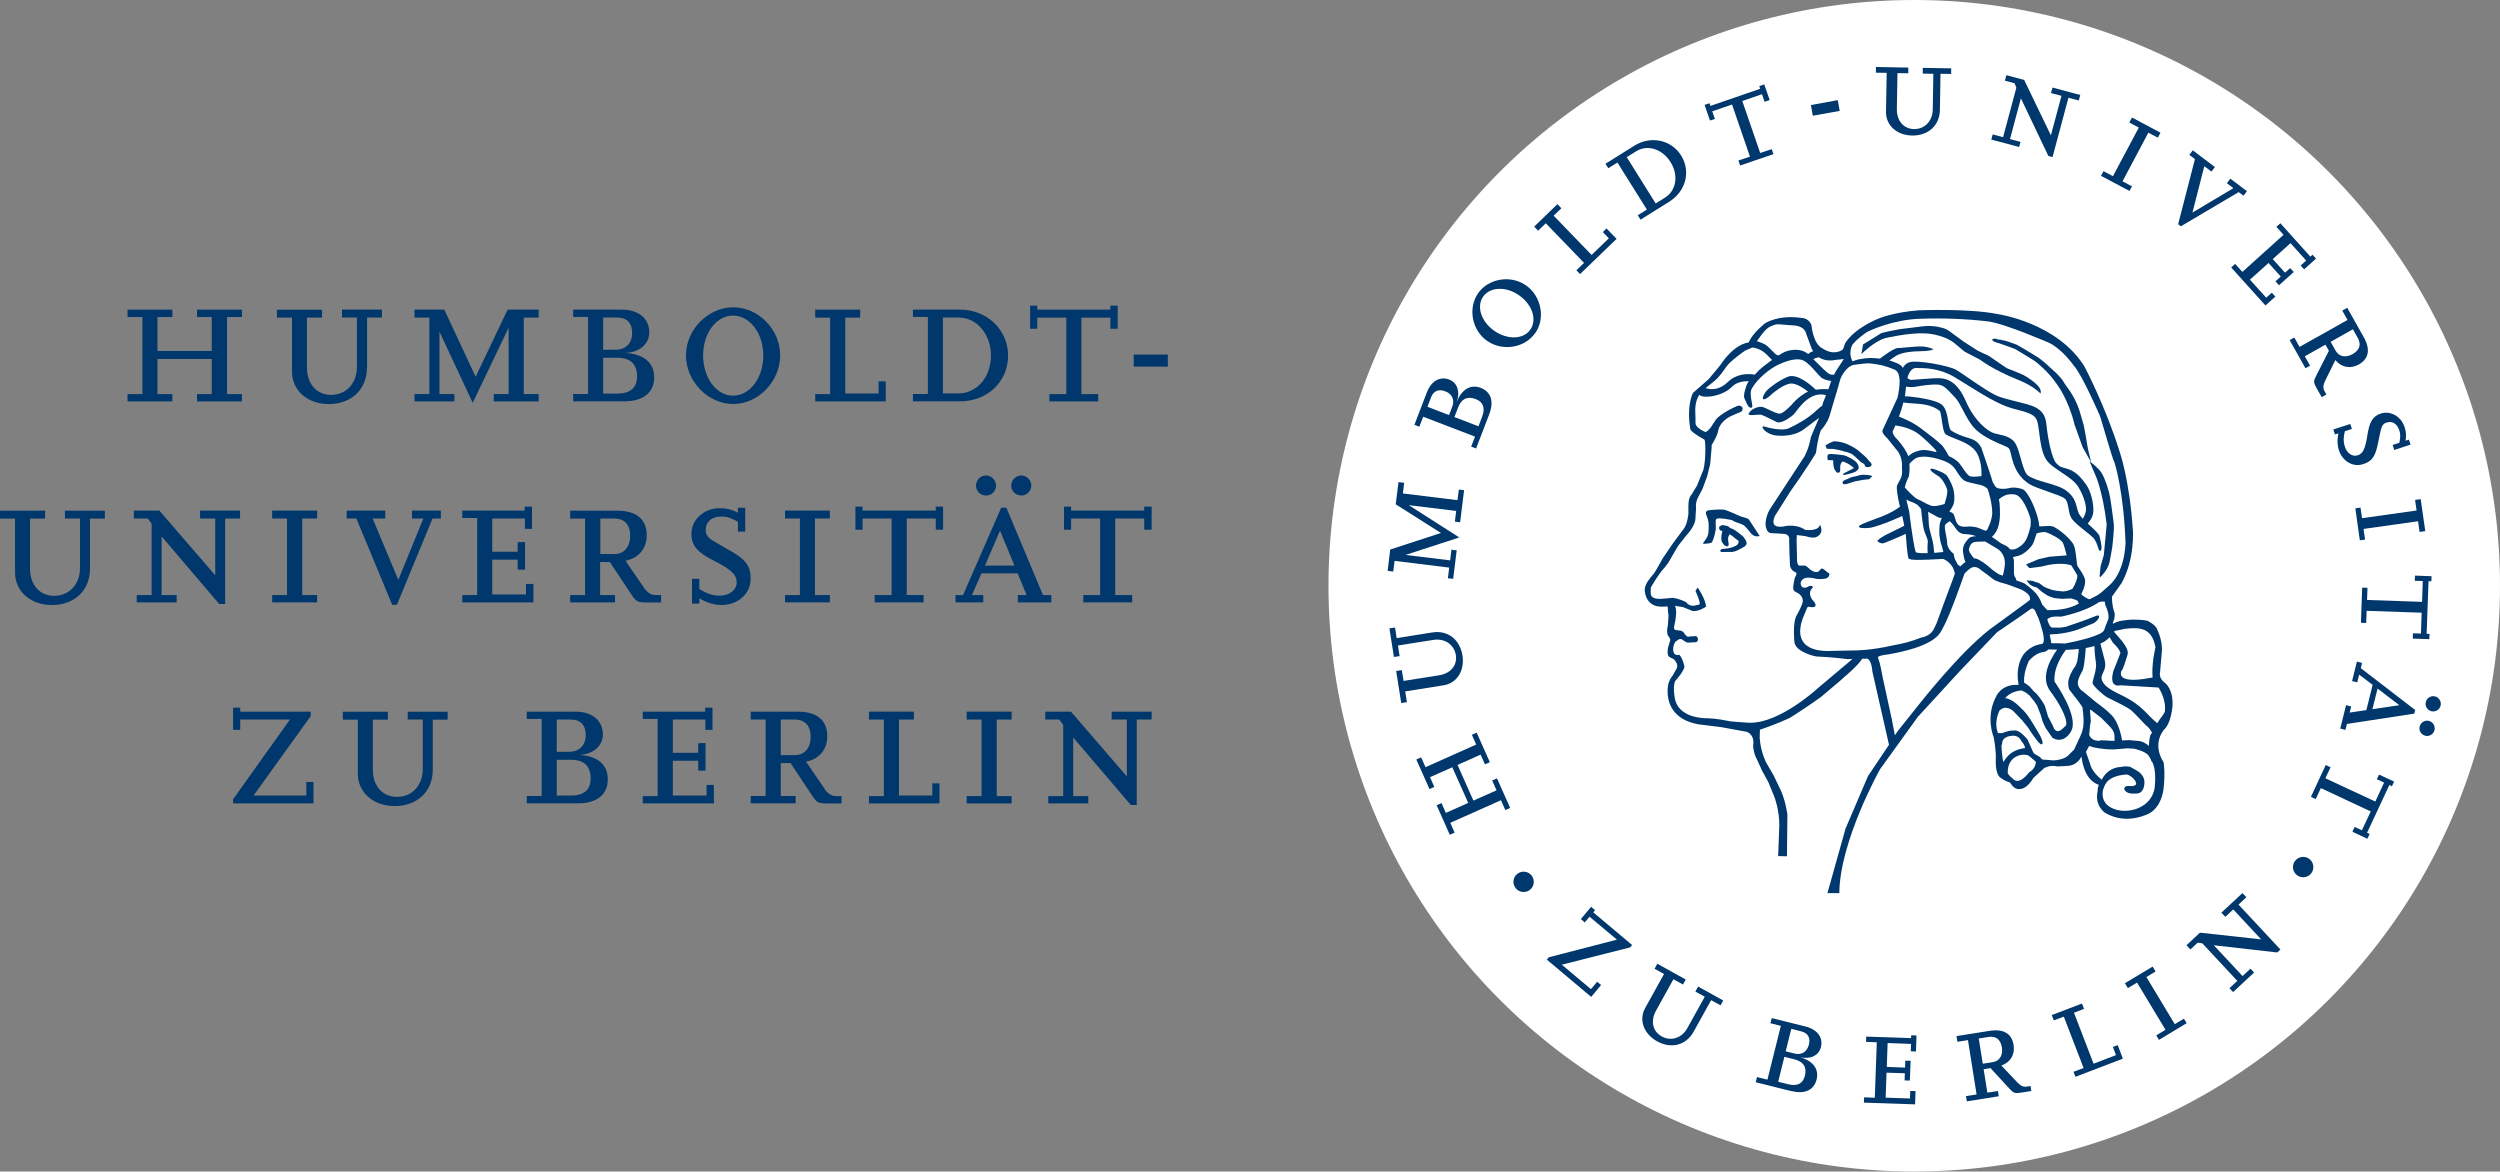 <?xml version="1.0" encoding="UTF-8" standalone="no"?>
<svg
   viewBox="0 0 290.35 136.06"
   version="1.1"
   id="svg6750"
   width="290.35"
   height="136.06"
   xmlns="http://www.w3.org/2000/svg"
   xmlns:svg="http://www.w3.org/2000/svg">
  <rect x="0" y="0" width="290.35" height="136.06" fill="#808080" stroke="none"/>
  <defs
     id="defs6594">
    <style
       id="style6592">
      .cls-1 {
        fill: none;
      }

      .cls-2 {
        fill: #00376c;
      }

      .cls-3 {
        fill: #fff;
      }
    </style>
  </defs>
  <g
     id="Bounding_Box"
     data-name="Bounding Box"
     transform="translate(-5.302,-1.534)">
    <rect
       class="cls-1"
       width="365.67"
       height="202.68"
       id="rect6596"
       x="0"
       y="0" />
  </g>
  <g
     id="Logo_Siegel_Kombi"
     data-name="Logo Siegel Kombi"
     transform="translate(-41.09,-33.31)">
    <circle
       class="cls-3"
       cx="263.41"
       cy="101.34"
       r="68.03"
       id="circle6599" />
    <g
       id="g6661">
      <polygon
         class="cls-2"
         points="57.63,79.08 55.9,79.08 55.9,79.93 61.11,79.93 61.11,79.08 59.38,79.08 59.38,75 65.68,75 65.68,79.08 63.97,79.08 63.97,79.93 69.19,79.93 69.19,79.08 67.46,79.08 67.46,70.13 69.19,70.13 69.19,69.27 63.97,69.27 63.97,70.13 65.68,70.13 65.68,74.07 59.38,74.07 59.38,70.13 61.11,70.13 61.11,69.27 55.9,69.27 55.9,70.13 57.63,70.13 "
         id="polygon6601" />
      <path
         class="cls-2"
         d="m 83.72,76.03 v -5.84 h 1.73 v -0.92 h -4.64 v 0.92 h 1.73 v 5.77 c 0,1.87 -1.25,3.21 -2.98,3.21 -1.73,0 -2.82,-1.29 -2.82,-3.18 V 70.2 h 1.75 V 69.28 H 73.25 V 70.2 H 75 v 6.28 c 0,2.17 1.8,3.76 4.27,3.76 2.63,0 4.43,-1.71 4.43,-4.2 z"
         id="path6603" />
      <polygon
         class="cls-2"
         points="92.13,71.83 95.99,80.09 100.16,71.37 100.16,79.08 98.43,79.08 98.43,79.93 103.65,79.93 103.65,79.08 101.92,79.08 101.92,70.2 103.65,70.2 103.65,69.27 100.05,69.27 96.33,77.07 92.69,69.27 89.23,69.27 89.23,70.2 90.96,70.2 90.96,79.08 89.23,79.08 89.23,79.93 93.86,79.93 93.86,79.08 92.13,79.08 "
         id="polygon6605" />
      <path
         class="cls-2"
         d="m 117.07,77.14 c 0,-1.73 -1.27,-2.77 -3.48,-2.84 1.68,0 2.91,-0.99 2.91,-2.38 0,-1.62 -1.25,-2.65 -3.21,-2.65 h -5.63 v 0.85 h 1.73 v 8.95 h -1.73 v 0.85 h 5.95 c 2.19,0 3.46,-1.02 3.46,-2.79 z m -5.93,-6.95 h 1.64 c 1.13,0 1.73,0.65 1.73,1.8 0,1.15 -0.74,1.94 -1.89,1.94 h -1.48 z m 0,8.82 v -4.15 h 1.66 c 1.52,0 2.28,0.74 2.28,2.17 0,1.32 -0.78,1.99 -2.31,1.99 h -1.64 z"
         id="path6607" />
      <path
         class="cls-2"
         d="m 126.25,80.23 c 2.91,0 5.45,-2.63 5.45,-5.65 0,-3.02 -2.54,-5.58 -5.45,-5.58 -2.91,0 -5.49,2.58 -5.49,5.58 0,3 2.54,5.65 5.49,5.65 z m -0.02,-10.27 c 1.94,0 3.51,2.05 3.51,4.64 0,2.59 -1.55,4.66 -3.51,4.66 -1.96,0 -3.48,-2.08 -3.48,-4.68 0,-2.6 1.55,-4.62 3.48,-4.62 z"
         id="path6609" />
      <polygon
         class="cls-2"
         points="137.5,79.08 135.77,79.08 135.77,79.93 143.96,79.93 143.96,77.6 143.13,77.6 143.13,79.01 139.26,79.01 139.26,70.2 140.99,70.2 140.99,69.27 135.77,69.27 135.77,70.2 137.5,70.2 "
         id="polygon6611" />
      <path
         class="cls-2"
         d="m 158.17,74.6 c 0,-2.98 -2.45,-5.33 -5.58,-5.33 h -5.47 v 0.85 h 1.73 v 8.95 h -1.73 v 0.85 h 5.47 c 3.18,0 5.58,-2.28 5.58,-5.33 z m -7.57,4.41 v -8.82 h 1.82 c 2.12,0 3.76,1.94 3.76,4.43 0,2.49 -1.64,4.38 -3.78,4.38 h -1.8 z"
         id="path6613" />
      <polygon
         class="cls-2"
         points="162.97,79.93 168.64,79.93 168.64,79.08 166.68,79.08 166.68,70.2 170.05,70.2 170.05,71.49 170.9,71.49 170.9,68.81 170.05,68.81 170.05,69.27 161.56,69.27 161.56,68.81 160.73,68.81 160.73,71.49 161.56,71.49 161.56,70.2 164.93,70.2 164.93,79.08 162.97,79.08 "
         id="polygon6615" />
      <rect
         class="cls-2"
         x="172.76"
         y="74.49"
         width="3.96"
         height="1.4"
         id="rect6617" />
      <path
         class="cls-2"
         d="m 48.65,93.53 h 1.73 v 5.77 c 0,1.87 -1.25,3.21 -2.98,3.21 -1.73,0 -2.82,-1.29 -2.82,-3.18 v -5.79 h 1.75 v -0.92 h -5.24 v 0.92 h 1.75 v 6.28 c 0,2.17 1.8,3.76 4.27,3.76 2.63,0 4.43,-1.71 4.43,-4.2 v -5.84 h 1.73 v -0.92 h -4.64 v 0.92 z"
         id="path6619" />
      <polygon
         class="cls-2"
         points="66.09,93.53 66.09,100.13 59.6,92.61 56.63,92.61 56.63,93.53 58.24,93.53 58.7,94.13 58.7,102.42 56.97,102.42 56.97,103.27 61.61,103.27 61.61,102.42 59.86,102.42 59.86,95.61 66.55,103.46 67.24,103.46 67.24,93.53 68.97,93.53 68.97,92.61 64.33,92.61 64.33,93.53 "
         id="polygon6621" />
      <polygon
         class="cls-2"
         points="72.7,93.53 74.43,93.53 74.43,102.42 72.7,102.42 72.7,103.27 77.92,103.27 77.92,102.42 76.19,102.42 76.19,93.53 77.92,93.53 77.92,92.61 72.7,92.61 "
         id="polygon6623" />
      <polygon
         class="cls-2"
         points="88.94,92.61 88.94,93.53 90.26,93.53 87.35,100.66 84.37,93.53 85.83,93.53 85.83,92.61 81.35,92.61 81.35,93.53 82.48,93.53 86.64,103.55 87.19,103.55 91.32,93.53 92.29,93.53 92.29,92.61 "
         id="polygon6625" />
      <polygon
         class="cls-2"
         points="94.78,103.27 103.04,103.27 103.04,101.13 102.18,101.13 102.18,102.35 98.26,102.35 98.26,98.31 101.21,98.31 101.21,99.47 102.07,99.47 102.07,96.26 101.21,96.28 101.21,97.39 98.26,97.39 98.26,93.53 102.05,93.53 102.05,94.73 102.88,94.73 102.88,92.15 102.02,92.15 102.02,92.61 94.78,92.61 94.78,93.47 96.51,93.47 96.51,102.42 94.78,102.42 "
         id="polygon6627" />
      <path
         class="cls-2"
         d="m 117.87,103.27 v -0.85 h -0.65 c -0.51,0 -0.95,-0.28 -1.34,-0.85 l -2.15,-3.14 c 1.52,-0.28 2.47,-1.41 2.47,-2.95 0,-1.87 -1.2,-2.86 -3.44,-2.86 h -5.45 v 0.92 h 1.73 v 8.88 h -1.73 v 0.85 h 5.21 v -0.85 h -1.73 v -3.83 h 1.13 l 2.47,3.72 c 0.58,0.88 0.76,0.97 1.78,0.97 h 1.68 z m -7.06,-5.61 v -4.13 h 1.62 c 1.2,0 1.85,0.72 1.85,2.01 0,1.29 -0.72,2.12 -1.82,2.12 h -1.64 z"
         id="path6629" />
      <path
         class="cls-2"
         d="m 125.73,97.18 c -0.48,-0.28 -1.04,-0.6 -1.64,-0.95 -0.79,-0.46 -1.04,-0.78 -1.04,-1.38 0,-0.95 0.72,-1.55 1.8,-1.55 0.62,0 1.04,0.12 1.94,0.6 v 1.15 h 0.85 v -2.77 h -0.85 v 0.58 c -0.67,-0.37 -1.34,-0.53 -2.1,-0.53 -1.85,0 -3.3,1.32 -3.3,2.98 0,1.36 0.69,2.17 2.72,3.18 1.91,0.97 2.54,1.57 2.54,2.45 0,0.88 -0.83,1.55 -1.99,1.55 -0.79,0 -1.43,-0.21 -2.35,-0.76 v -1.2 h -0.85 v 2.88 h 0.85 v -0.6 c 0.9,0.51 1.73,0.76 2.61,0.76 1.91,0 3.35,-1.32 3.35,-3.05 0,-1.5 -0.56,-2.24 -2.54,-3.35 z"
         id="path6631" />
      <polygon
         class="cls-2"
         points="137.47,102.42 135.74,102.42 135.74,93.53 137.47,93.53 137.47,92.61 132.26,92.61 132.26,93.53 133.99,93.53 133.99,102.42 132.26,102.42 132.26,103.27 137.47,103.27 "
         id="polygon6633" />
      <polygon
         class="cls-2"
         points="140.44,94.83 141.27,94.83 141.27,93.53 144.64,93.53 144.64,102.42 142.68,102.42 142.68,103.27 148.36,103.27 148.36,102.42 146.4,102.42 146.4,93.53 149.77,93.53 149.77,94.83 150.62,94.83 150.62,92.15 149.77,92.15 149.77,92.61 141.27,92.61 141.27,92.15 140.44,92.15 "
         id="polygon6635" />
      <path
         class="cls-2"
         d="m 155.62,88.53 c -0.65,0 -1.18,0.53 -1.18,1.18 0,0.65 0.53,1.15 1.18,1.15 0.65,0 1.15,-0.53 1.15,-1.15 0,-0.62 -0.53,-1.18 -1.15,-1.18 z"
         id="path6637" />
      <path
         class="cls-2"
         d="m 159.31,103.27 h 3.88 v -0.85 h -0.97 l -4.25,-10.15 h -0.6 l -4.43,10.15 h -0.88 v 0.85 h 3.23 v -0.85 h -1.32 l 1.11,-2.52 h 4.2 l 1.04,2.52 h -1.02 v 0.85 z m -3.83,-4.27 1.75,-4.06 1.68,4.06 h -3.44 z"
         id="path6639" />
      <path
         class="cls-2"
         d="m 159.71,90.86 c 0.62,0 1.16,-0.53 1.16,-1.15 0,-0.62 -0.53,-1.18 -1.16,-1.18 -0.63,0 -1.18,0.53 -1.18,1.18 0,0.65 0.53,1.15 1.18,1.15 z"
         id="path6641" />
      <polygon
         class="cls-2"
         points="165.49,92.61 165.49,92.15 164.66,92.15 164.66,94.83 165.49,94.83 165.49,93.53 168.86,93.53 168.86,102.42 166.9,102.42 166.9,103.27 172.58,103.27 172.58,102.42 170.61,102.42 170.61,93.53 173.98,93.53 173.98,94.83 174.84,94.83 174.84,92.15 173.98,92.15 173.98,92.61 "
         id="polygon6643" />
      <polygon
         class="cls-2"
         points="68.99,118.08 68.99,116.88 74.76,116.88 68.16,126.14 68.16,126.62 77.5,126.62 77.5,124.13 76.67,124.13 76.67,125.7 70.54,125.7 77.18,116.47 77.18,115.96 68.99,115.96 68.99,115.5 68.16,115.5 68.16,118.08 "
         id="polygon6645" />
      <path
         class="cls-2"
         d="m 88.46,116.88 h 1.73 v 5.77 c 0,1.87 -1.25,3.21 -2.98,3.21 -1.73,0 -2.82,-1.29 -2.82,-3.18 v -5.79 h 1.75 v -0.92 H 80.9 v 0.92 h 1.75 v 6.28 c 0,2.17 1.8,3.76 4.27,3.76 2.63,0 4.43,-1.71 4.43,-4.2 v -5.84 h 1.73 v -0.92 h -4.64 v 0.92 z"
         id="path6647" />
      <path
         class="cls-2"
         d="m 108.2,120.99 c 1.68,0 2.91,-0.99 2.91,-2.38 0,-1.62 -1.25,-2.65 -3.21,-2.65 h -5.63 v 0.85 H 104 v 8.95 h -1.73 v 0.85 h 5.95 c 2.19,0 3.46,-1.02 3.46,-2.79 0,-1.77 -1.27,-2.77 -3.48,-2.84 z m -2.45,-4.11 h 1.64 c 1.13,0 1.73,0.65 1.73,1.8 0,1.15 -0.74,1.94 -1.89,1.94 h -1.48 z m 1.64,8.82 h -1.64 v -4.15 h 1.66 c 1.52,0 2.28,0.74 2.28,2.17 0,1.32 -0.78,1.99 -2.31,1.99 z"
         id="path6649" />
      <polygon
         class="cls-2"
         points="124,124.47 123.15,124.47 123.15,125.7 119.23,125.7 119.23,121.66 122.18,121.66 122.18,122.81 123.03,122.81 123.03,119.6 122.18,119.63 122.18,120.74 119.23,120.74 119.23,116.88 123.01,116.88 123.01,118.08 123.84,118.08 123.84,115.5 122.99,115.5 122.99,115.96 115.74,115.96 115.74,116.81 117.47,116.81 117.47,125.77 115.74,125.77 115.74,126.62 124,126.62 "
         id="polygon6651" />
      <path
         class="cls-2"
         d="m 136.85,124.91 -2.15,-3.14 c 1.52,-0.28 2.47,-1.41 2.47,-2.95 0,-1.87 -1.2,-2.86 -3.44,-2.86 h -5.45 v 0.92 h 1.73 v 8.88 h -1.73 v 0.85 h 5.22 v -0.85 h -1.73 v -3.83 h 1.13 l 2.47,3.72 c 0.58,0.88 0.76,0.97 1.78,0.97 h 1.68 v -0.85 h -0.65 c -0.51,0 -0.95,-0.28 -1.34,-0.85 z m -5.08,-3.9 v -4.13 h 1.62 c 1.2,0 1.85,0.72 1.85,2.01 0,1.29 -0.71,2.12 -1.82,2.12 h -1.64 z"
         id="path6653" />
      <polygon
         class="cls-2"
         points="142.01,126.62 150.2,126.62 150.2,124.29 149.37,124.29 149.37,125.7 145.5,125.7 145.5,116.88 147.23,116.88 147.23,115.96 142.01,115.96 142.01,116.88 143.74,116.88 143.74,125.77 142.01,125.77 "
         id="polygon6655" />
      <polygon
         class="cls-2"
         points="153.36,116.88 155.09,116.88 155.09,125.77 153.36,125.77 153.36,126.62 158.58,126.62 158.58,125.77 156.85,125.77 156.85,116.88 158.58,116.88 158.58,115.96 153.36,115.96 "
         id="polygon6657" />
      <polygon
         class="cls-2"
         points="165.47,115.96 162.49,115.96 162.49,116.88 164.11,116.88 164.57,117.48 164.57,125.77 162.84,125.77 162.84,126.62 167.48,126.62 167.48,125.77 165.73,125.77 165.73,118.96 172.42,126.8 173.11,126.8 173.11,116.88 174.84,116.88 174.84,115.96 170.2,115.96 170.2,116.88 171.96,116.88 171.96,123.48 "
         id="polygon6659" />
    </g>
    <g
       id="g6747">
      <g
         id="g6725">
        <g
           id="g6721">
          <path
             class="cls-2"
             d="m 218.77,136.66 c 0.51,-0.39 0.6,-1.15 0.21,-1.66 -0.41,-0.52 -1.15,-0.6 -1.66,-0.21 -0.52,0.4 -0.61,1.14 -0.21,1.66 0.39,0.51 1.14,0.62 1.66,0.21 z"
             id="path6663" />
          <polygon
             class="cls-2"
             points="225.88,138.63 224.69,140.05 225.14,140.44 225.7,139.78 228.88,142.44 220.96,144.49 220.74,144.76 225.89,149.09 227.04,147.71 226.58,147.33 225.86,148.19 222.48,145.35 230.41,143.34 230.64,143.06 226.13,139.27 226.34,139.01 "
             id="polygon6665" />
          <path
             class="cls-2"
             d="m 241.23,149.51 -2.92,-1.62 -0.32,0.58 1.09,0.6 -2.01,3.63 c -0.65,1.18 -1.9,1.58 -2.99,0.98 -1.06,-0.59 -1.32,-1.8 -0.66,-2.99 l 2.02,-3.65 1.11,0.61 0.32,-0.58 -3.3,-1.83 -0.32,0.58 1.1,0.61 -2.19,3.95 c -0.76,1.37 -0.18,2.99 1.37,3.86 1.66,0.92 3.38,0.47 4.25,-1.1 l 2.04,-3.67 1.09,0.6 0.32,-0.58 v 0 z"
             id="path6667" />
          <path
             class="cls-2"
             d="m 249.17,160.03 c 1.53,0.38 2.59,-0.11 2.9,-1.35 0.3,-1.21 -0.41,-2.16 -1.94,-2.59 1.18,0.29 2.2,-0.19 2.44,-1.15 0.28,-1.13 -0.41,-2.07 -1.78,-2.41 l -3.93,-0.98 -0.15,0.6 1.21,0.3 -1.56,6.25 -1.21,-0.3 -0.15,0.6 4.16,1.04 v 0 z m -0.84,-3.98 1.16,0.29 c 1.06,0.27 1.47,0.91 1.22,1.91 -0.23,0.92 -0.89,1.25 -1.96,0.98 l -1.14,-0.29 0.72,-2.9 v 0 z m 0.81,-3.25 1.14,0.29 c 0.79,0.2 1.1,0.75 0.89,1.56 -0.21,0.82 -0.85,1.22 -1.66,1.02 l -1.03,-0.26 0.65,-2.61 v 0 z"
             id="path6669" />
          <polygon
             class="cls-2"
             points="257.56,161.37 263.51,161.57 263.56,160.03 262.95,160.01 262.91,160.89 260.09,160.79 260.19,157.89 262.32,157.96 262.29,158.79 262.9,158.81 262.99,156.5 262.37,156.5 262.34,157.3 260.22,157.22 260.32,154.45 263.04,154.55 263.01,155.41 263.61,155.43 263.67,153.57 263.05,153.55 263.04,153.88 257.83,153.7 257.81,154.31 259.06,154.36 258.83,160.8 257.59,160.75 "
             id="polygon6671" />
          <path
             class="cls-2"
             d="m 276.92,159.44 -0.46,0.07 c -0.36,0.06 -0.7,-0.09 -1.05,-0.46 l -1.88,-1.99 c 1.05,-0.37 1.6,-1.28 1.42,-2.38 -0.21,-1.33 -1.17,-1.9 -2.76,-1.65 l -3.87,0.61 0.1,0.66 1.23,-0.19 1,6.31 -1.23,0.19 0.1,0.61 3.71,-0.59 -0.1,-0.61 -1.23,0.19 -0.43,-2.72 0.8,-0.13 2.17,2.36 c 0.51,0.56 0.65,0.6 1.37,0.49 l 1.2,-0.19 -0.1,-0.61 v 0 z m -6.02,-5.52 1.15,-0.18 c 0.85,-0.13 1.39,0.3 1.54,1.22 0.14,0.9 -0.27,1.59 -1.06,1.71 l -1.16,0.18 -0.47,-2.94 v 0 z"
             id="path6673" />
          <polygon
             class="cls-2"
             points="283.08,157.35 281.91,157.79 282.13,158.37 287.64,156.26 287.04,154.69 286.48,154.9 286.84,155.85 284.24,156.85 281.96,150.93 283.13,150.48 282.89,149.86 279.38,151.2 279.62,151.82 280.78,151.38 "
             id="polygon6675" />
          <polygon
             class="cls-2"
             points="294.73,151.62 293.67,152.26 290.37,146.78 291.44,146.14 291.1,145.57 287.88,147.5 288.22,148.07 289.29,147.43 292.59,152.91 291.52,153.55 291.83,154.08 295.05,152.14 "
             id="polygon6677" />
          <polygon
             class="cls-2"
             points="299.08,139.31 299.54,139.79 300.46,138.93 303.7,142.41 296.59,141.63 295.03,143.09 295.48,143.58 296.33,142.79 296.87,142.87 300.93,147.23 300.02,148.08 300.44,148.53 302.88,146.26 302.46,145.81 301.54,146.67 298.2,143.09 305.57,143.93 305.94,143.59 301.07,138.37 301.98,137.52 301.53,137.03 "
             id="polygon6679" />
          <path
             class="cls-2"
             d="m 309.26,133.04 c -0.53,-0.37 -1.28,-0.24 -1.65,0.29 -0.38,0.54 -0.24,1.28 0.29,1.65 0.54,0.38 1.27,0.25 1.65,-0.29 0.37,-0.52 0.25,-1.27 -0.29,-1.65 z"
             id="path6681" />
          <polygon
             class="cls-2"
             points="213.05,120.95 213.55,122.08 214.12,121.83 212.59,118.4 212.03,118.65 212.54,119.78 206.65,122.41 206.14,121.27 205.58,121.52 207.11,124.95 207.67,124.7 207.17,123.57 209.76,122.42 211.61,126.56 209.01,127.72 208.51,126.58 207.94,126.83 209.47,130.26 210.03,130.01 209.53,128.87 215.41,126.25 215.92,127.39 216.48,127.14 214.95,123.71 214.39,123.96 214.9,125.1 212.21,126.29 210.37,122.15 "
             id="polygon6683" />
          <path
             class="cls-2"
             d="m 202.46,106.31 0.52,3.3 0.66,-0.1 -0.19,-1.23 4.1,-0.65 c 1.33,-0.21 2.42,0.53 2.62,1.75 0.19,1.2 -0.6,2.15 -1.95,2.36 l -4.12,0.65 -0.2,-1.25 -0.66,0.1 0.59,3.72 0.66,-0.1 -0.2,-1.25 4.46,-0.71 c 1.54,-0.24 2.47,-1.7 2.19,-3.46 -0.3,-1.87 -1.71,-2.96 -3.49,-2.68 l -4.15,0.66 -0.19,-1.23 -0.66,0.1 v 0 z"
             id="path6685" />
          <polygon
             class="cls-2"
             points="210.52,90.17 210.36,91.4 204.02,90.62 204.17,89.38 203.51,89.3 203.19,91.88 208.44,95.21 202.55,97.13 202.25,99.61 202.9,99.69 203.06,98.45 209.4,99.23 209.25,100.47 209.86,100.54 210.27,97.23 209.66,97.15 209.51,98.39 204.33,97.76 210.57,95.73 204.71,91.98 210.21,92.65 210.06,93.89 210.67,93.97 211.13,90.24 "
             id="polygon6687" />
          <path
             class="cls-2"
             d="m 214.05,81.41 c 0.57,-1.47 0.21,-2.59 -0.98,-3.05 -1.16,-0.45 -2.19,0.14 -2.8,1.61 0.43,-1.13 0.08,-2.21 -0.85,-2.57 -1.08,-0.42 -2.1,0.15 -2.61,1.47 l -1.45,3.78 0.57,0.22 0.45,-1.16 6.02,2.31 -0.45,1.16 0.57,0.22 1.54,-4 v 0 z m -4.05,0.35 0.43,-1.12 c 0.39,-1.02 1.09,-1.35 2.05,-0.98 0.88,0.34 1.13,1.04 0.74,2.06 l -0.42,1.1 -2.79,-1.07 v 0 z m -3.13,-1.2 0.42,-1.1 c 0.29,-0.76 0.88,-1 1.66,-0.7 0.79,0.3 1.11,1 0.81,1.77 l -0.38,0.99 -2.51,-0.97 v 0 z"
             id="path6689" />
          <path
             class="cls-2"
             d="m 219.4,71.99 c 1.2,-1.71 0.7,-4.3 -1.09,-5.54 -1.75,-1.23 -4.34,-0.81 -5.54,0.9 -1.22,1.74 -0.74,4.3 1.02,5.54 1.8,1.26 4.38,0.84 5.6,-0.9 v 0 z m -6.06,-4.23 c 0.8,-1.14 2.66,-1.22 4.18,-0.15 1.54,1.08 2.11,2.84 1.3,3.99 -0.8,1.14 -2.66,1.2 -4.2,0.12 -1.51,-1.06 -2.08,-2.82 -1.28,-3.96 z"
             id="path6691" />
          <polygon
             class="cls-2"
             points="225.06,63.84 224.17,64.7 224.6,65.14 228.84,61.05 227.67,59.84 227.24,60.26 227.94,60.99 225.94,62.92 221.53,58.36 222.43,57.5 221.97,57.02 219.27,59.63 219.73,60.1 220.62,59.24 "
             id="polygon6693" />
          <path
             class="cls-2"
             d="m 231.61,58.83 3.34,-2.09 c 1.94,-1.21 2.54,-3.52 1.38,-5.38 -1.14,-1.82 -3.53,-2.32 -5.44,-1.12 l -3.34,2.09 0.33,0.52 1.06,-0.66 3.42,5.46 -1.06,0.66 0.33,0.52 v 0 z m 1.77,-1.89 -3.36,-5.38 1.11,-0.69 c 1.3,-0.81 3.04,-0.25 3.98,1.27 0.95,1.52 0.67,3.3 -0.64,4.12 l -1.1,0.69 v 0 z"
             id="path6695" />
          <polygon
             class="cls-2"
             points="246.03,45.13 246.62,44.93 245.99,43.11 245.41,43.31 245.52,43.62 239.74,45.61 239.63,45.3 239.06,45.49 239.69,47.31 240.26,47.12 239.95,46.24 242.25,45.45 244.33,51.5 242.99,51.95 243.19,52.53 247.06,51.21 246.86,50.63 245.52,51.08 243.44,45.04 245.73,44.25 "
             id="polygon6697" />
          <polygon
             class="cls-2"
             points="254.53,44.94 251.41,45.51 251.63,46.75 254.75,46.19 "
             id="polygon6699" />
          <path
             class="cls-2"
             d="m 267.74,41.25 -3.34,-0.06 v 0.67 c 0,0 1.23,0.02 1.23,0.02 l -0.07,4.15 c -0.02,1.35 -0.94,2.29 -2.18,2.27 -1.21,-0.02 -2.01,-0.97 -1.99,-2.33 l 0.07,-4.17 1.26,0.02 v -0.66 c 0,0 -3.76,-0.07 -3.76,-0.07 v 0.66 c 0,0 1.25,0.02 1.25,0.02 l -0.08,4.52 c -0.03,1.56 1.25,2.73 3.02,2.76 1.89,0.03 3.21,-1.17 3.24,-2.97 l 0.07,-4.2 1.24,0.02 v -0.66 h 0.01 z"
             id="path6701" />
          <polygon
             class="cls-2"
             points="279.47,43.48 279.29,44.12 280.51,44.44 279.28,49.03 276.18,42.6 274.11,42.04 273.94,42.68 275.06,42.98 275.27,43.49 273.73,49.24 272.52,48.92 272.36,49.52 275.59,50.38 275.75,49.79 274.53,49.46 275.8,44.73 278.99,51.43 279.47,51.56 281.32,44.66 282.52,44.98 282.69,44.34 "
             id="polygon6703" />
          <polygon
             class="cls-2"
             points="288.7,54.95 287.6,54.37 290.6,48.72 291.7,49.3 292.01,48.72 288.7,46.96 288.39,47.54 289.49,48.13 286.49,53.77 285.39,53.19 285.1,53.73 288.41,55.49 "
             id="polygon6705" />
          <polygon
             class="cls-2"
             points="298.33,52.71 295.76,50.77 295.36,51.3 296.01,51.79 294.06,59.35 294.38,59.59 301.09,55.62 301.65,56.04 302.05,55.51 300.12,54.06 299.72,54.59 300.48,55.16 295.72,58 297.1,52.61 297.93,53.24 "
             id="polygon6707" />
          <polygon
             class="cls-2"
             points="300.22,64.37 304.2,68.79 305.35,67.76 304.94,67.3 304.29,67.89 302.4,65.79 304.56,63.85 305.98,65.43 305.36,65.98 305.77,66.44 307.49,64.9 307.07,64.45 306.47,64.98 305.05,63.4 307.11,61.55 308.93,63.57 308.29,64.15 308.69,64.59 310.07,63.35 309.66,62.89 309.42,63.12 305.93,59.24 305.47,59.65 306.3,60.58 301.52,64.89 300.68,63.96 "
             id="polygon6709" />
          <path
             class="cls-2"
             d="m 312.67,83.64 c -0.15,0.73 -0.14,1.35 0.06,1.96 0.43,1.31 1.65,2 2.83,1.61 1.03,-0.33 1.41,-0.88 1.72,-2.48 0.08,-0.39 0.18,-0.84 0.28,-1.33 0.14,-0.64 0.31,-0.89 0.72,-1.02 0.65,-0.21 1.22,0.15 1.46,0.89 0.14,0.43 0.15,0.74 0.02,1.46 l -0.79,0.26 0.19,0.58 1.89,-0.62 -0.19,-0.58 -0.39,0.13 c 0.1,-0.54 0.07,-1.03 -0.1,-1.56 -0.41,-1.26 -1.63,-1.97 -2.77,-1.6 -0.93,0.3 -1.33,0.96 -1.57,2.57 -0.24,1.53 -0.51,2.09 -1.11,2.28 -0.62,0.2 -1.24,-0.22 -1.5,-1.01 -0.18,-0.54 -0.18,-1.02 0,-1.78 l 0.82,-0.27 -0.19,-0.58 -1.97,0.64 0.19,0.58 0.41,-0.13 v 0 z"
             id="path6711" />
          <polygon
             class="cls-2"
             points="315.77,95.98 315.59,94.74 321.92,93.85 322.1,95.09 322.76,94.99 322.23,91.28 321.58,91.37 321.75,92.6 315.42,93.49 315.24,92.26 314.64,92.35 315.16,96.06 "
             id="polygon6713" />
          <polygon
             class="cls-2"
             points="321.33,106.86 321.31,107.48 323.23,107.54 323.26,106.93 322.92,106.92 323.14,100.81 323.47,100.82 323.49,100.23 321.57,100.16 321.54,100.76 322.47,100.79 322.39,103.21 316,102.99 316.05,101.58 315.43,101.56 315.29,105.64 315.9,105.66 315.95,104.25 322.34,104.47 322.26,106.89 "
             id="polygon6715" />
          <path
             class="cls-2"
             d="m 313.49,118.08 0.17,-0.69 7.83,-1.2 0.1,-0.42 -6.32,-4.86 0.15,-0.61 -0.6,-0.15 -0.56,2.26 0.6,0.15 0.22,-0.9 1.57,1.19 -0.73,2.93 -1.94,0.29 0.18,-0.71 -0.6,-0.15 -0.67,2.71 0.59,0.16 v 0 z m 9.26,0.68 c 0.48,0.12 0.97,-0.18 1.08,-0.64 0.12,-0.48 -0.17,-0.97 -0.65,-1.09 -0.46,-0.11 -0.95,0.18 -1.07,0.66 -0.12,0.46 0.18,0.95 0.64,1.06 v 0 z m 0.71,-2.85 c 0.48,0.12 0.97,-0.18 1.08,-0.64 0.12,-0.47 -0.18,-0.97 -0.65,-1.08 -0.46,-0.12 -0.95,0.18 -1.07,0.66 -0.11,0.46 0.18,0.95 0.64,1.06 z m -6.24,-2.63 2.53,1.93 -3.13,0.47 z"
             id="path6717" />
          <polygon
             class="cls-2"
             points="314.56,129.35 314.3,129.91 316.04,130.72 316.3,130.17 316,130.03 318.59,124.48 318.89,124.63 319.14,124.08 317.39,123.27 317.14,123.81 317.98,124.2 316.96,126.4 311.16,123.7 311.76,122.42 311.2,122.16 309.48,125.86 310.04,126.12 310.63,124.84 316.43,127.55 315.4,129.74 "
             id="polygon6719" />
        </g>
        <path
           class="cls-2"
           d="m 311.28,79.12 -0.23,-0.4 c -0.18,-0.32 -0.16,-0.69 0.06,-1.14 l 1.21,-2.45 c 0.71,0.86 1.75,1.05 2.72,0.51 1.17,-0.66 1.37,-1.76 0.58,-3.16 l -1.92,-3.42 -0.58,0.32 0.61,1.09 -5.57,3.13 -0.61,-1.09 -0.54,0.3 1.84,3.27 0.53,-0.3 -0.61,-1.09 2.4,-1.35 0.4,0.71 -1.46,2.86 c -0.35,0.67 -0.34,0.82 0.02,1.46 l 0.6,1.06 0.54,-0.3 v 0 z m 3.08,-7.56 0.57,1.01 c 0.42,0.75 0.2,1.41 -0.61,1.87 -0.8,0.45 -1.58,0.3 -1.97,-0.4 l -0.58,-1.03 2.59,-1.46 v 0 z"
           id="path6723" />
      </g>
      <g
         id="g6745">
        <path
           class="cls-2"
           d="m 276.04,76.84 c -0.06,-0.03 -1.54,-0.66 -1.75,-0.71 -0.1,-0.02 -0.85,-0.54 -1.39,-0.92 -0.64,-0.45 -0.93,-0.64 -1,-0.66 -0.12,-0.03 -0.78,-0.35 -1.11,-0.51 l -1.65,-1.06 -1.65,-1.21 c 0,0 -0.32,-0.25 -0.68,-0.34 -0.01,0 -1,-0.36 -2.26,-0.24 -0.76,0.1 -2.75,0.35 -2.83,0.35 -0.09,0 -2.02,0.39 -2.15,0.47 -0.02,0.01 -1.58,0.99 -2.08,1.29 h -0.02 c 0,0 -0.2,1.14 -0.2,1.14 l 0.13,-0.13 c 0,0 1.36,-1.34 2.63,-1.73 0.03,0 2.75,-0.65 4.64,-0.55 0.02,0 1.94,0.04 3.34,1.08 l 1.25,1.04 1.82,0.95 c 0,0 1.37,1.1 4.38,2.32 0.02,0 1.63,0.62 2.54,1.52 l 0.08,0.08 0.02,-0.11 c 0.16,-0.88 -1.96,-2.02 -2.05,-2.07 z"
           id="path6727" />
        <path
           class="cls-2"
           d="m 283.6,85.55 -0.3,-1.77 -0.2,-1.06 -0.35,-1.21 c -0.42,-1.53 -1.05,-2.56 -1.86,-3.62 -0.01,-0.03 -0.3,-0.68 -1.44,-1.66 -0.09,-0.08 -0.2,-0.18 -0.32,-0.29 -0.4,-0.38 -1.01,-0.95 -1.81,-1.41 -0.19,-0.12 -1.92,-1.16 -2.03,-1.2 -0.04,-0.01 -0.15,-0.05 -0.29,-0.1 -0.35,-0.13 -0.88,-0.32 -1.03,-0.35 -0.39,-0.1 -0.83,-0.16 -1.1,-0.19 l 0.2,-0.06 -0.54,0.03 v 0.02 c 0,0 -0.06,0.05 -0.06,0.1 0,0.09 0.11,0.22 0.87,0.42 0.18,0.05 1.8,0.65 1.8,0.65 0.02,0.01 1.95,1.18 2.27,1.39 0.02,0.01 1.56,1.17 2.57,2.7 0.01,0.02 1.32,1.69 2.05,4.69 l 0.93,2.6 1,1.79 -0.35,-1.46 z"
           id="path6729" />
        <path
           class="cls-2"
           d="m 286.46,93.2 c -0.09,-0.71 -0.21,-1.59 -0.3,-2.11 -0.12,-0.76 -0.57,-2.15 -0.96,-2.8 -0.37,-0.63 -1.23,-1.24 -1.26,-1.27 l -0.17,-0.12 0.67,1.57 c 0,0 0.83,1.7 1.32,5.74 l -0.33,3.56 -0.38,1.3 c -0.13,1.23 -0.13,1.24 -0.06,1.25 h 0.03 c 0,0 0.02,-0.01 0.02,-0.01 0.03,-0.03 0.84,-0.78 1.04,-1.67 0.01,-0.06 0.29,-1.46 0.33,-1.79 0,-0.02 0.26,-2.11 0.17,-2.76 -0.03,-0.2 -0.07,-0.52 -0.12,-0.88 z"
           id="path6731" />
        <path
           class="cls-2"
           d="m 292.45,112.56 c -0.68,-0.55 -0.5,-1.15 -0.49,-1.19 l 0.22,-2.56 c 0.02,-1.27 -0.53,-2.34 -0.53,-2.34 -0.18,-0.61 -1.13,-1.05 -1.18,-1.07 -0.56,-0.12 -1.33,-0.13 -1.62,-0.13 h -0.12 c -1.5,0.09 -1.91,0.31 -2.11,0.42 -0.09,0.05 -0.11,0.05 -0.16,0.04 0,-0.02 0.03,-0.12 0.06,-0.2 0.09,-0.22 0.23,-0.59 0.15,-1.06 -0.32,-0.85 -0.3,-1.73 -0.3,-1.86 l 1.12,-1.58 c 1.56,-2.77 1.32,-6.17 1.31,-6.2 -0.4,-5.83 -1.52,-9.01 -1.53,-9.04 -1.6,-5.18 -4.06,-9.86 -4.09,-9.91 -3.16,-5.09 -10.01,-6.08 -10.07,-6.09 -3.34,-0.68 -9.14,-0.44 -9.2,-0.44 -2.98,0.23 -4.71,0.98 -4.72,0.99 -0.03,0.01 -2.68,1.05 -3.79,2.81 -0.02,0.04 -0.18,0.43 -0.26,0.73 -0.21,0.17 -1.1,0.74 -2.36,-0.09 -1.12,-0.5 -1.31,-2.69 -1.31,-2.73 0,0 -0.28,-0.8 -1.11,-0.82 -2.73,-0.41 -4.26,0.6 -4.28,0.62 -0.06,0.05 -1.44,1.12 -1.9,2.22 -0.26,0.03 -1.74,0.28 -3.31,2.66 l -1.35,1.62 -1.81,1.58 v 0.02 c -0.04,0.06 -0.76,1.45 -0.31,4.18 0.06,0.24 0.58,0.63 1.6,1.2 0.02,0.01 0.03,0.02 0.05,0.03 0.17,0.27 0.15,3.12 -0.25,3.8 -0.03,0.05 -0.53,1.3 -0.62,1.54 l -0.64,1.05 c -0.06,0.05 -0.38,0.4 -0.36,1.39 v 0.82 c 0,0 -0.1,1.18 -0.52,1.73 l -1.3,1.75 -1.17,1.72 c 0,0 -0.77,1.42 -0.99,1.72 -0.05,0.06 -0.11,0.14 -0.2,0.24 -0.32,0.37 -0.81,0.94 -0.89,1.6 0,0.04 -0.03,0.93 0.57,1.53 0.34,0.34 0.81,0.51 1.39,0.51 h 0.08 l 0.61,-0.02 c 0,0 0,0.03 0.02,0.04 0,0.1 0.02,0.34 0.03,0.5 l 0.06,0.52 -0.06,1.06 c 0,0 -0.23,0.88 0.02,1.29 0,0 0.26,0.26 0.24,0.5 l -0.14,0.51 -0.11,0.34 c -0.02,0.1 -0.19,0.95 0.19,1.12 l 0.48,0.25 c 0,0 0.6,0.54 0.33,1.07 l -0.46,0.81 c 0,0 -0.45,0.52 -0.54,1.16 0,0.02 -0.31,1.51 0.54,2.79 0.59,0.89 1.59,1.47 2.96,1.72 l 2.66,0.33 2.95,0.54 c 0,0 0.82,0.22 0.8,1.27 l -0.03,0.44 c 0,0 0.05,0.78 0.41,1.44 l 0.65,1.41 0.7,1.28 0.7,1.7 c 0,0 0.6,1.53 0.58,3.36 l -0.13,3.48 v 0.06 c 0,0 0.96,0.02 0.96,0.02 h 0.06 l 0.05,-4.84 c 0,0 -0.23,-1.89 -1,-3.3 l -0.59,-1.23 -0.88,-1.52 c 0,0 -0.63,-1.2 -0.75,-2.86 l 0.03,-0.95 c 0.27,-0.09 1.88,-0.63 3.43,-1.35 0.18,-0.08 2.69,-1.73 3.67,-2.46 1.99,-1.68 2.53,-2.13 2.65,-2.27 0,0 0,0 0,0 v 0 c 0.2,-0.16 1.63,-1.37 2.13,-2.16 h 0.43 c 0,0 0.03,-0.02 0.04,-0.02 0.1,0 0.18,0.03 0.26,0.1 0.39,0.34 0.45,1.39 0.45,1.41 l 1.93,8.5 -2.44,3.64 -2.61,6.1 -2.08,7.42 -0.02,0.07 h 1.38 v -0.06 c 0.08,-6.02 4.7,-14.29 4.75,-14.36 l 4.36,-6.04 4.92,-5.36 4.29,-4.48 c 0.14,-0.1 3.51,-2.37 3.9,-2.7 0.1,-0.06 0.2,-0.07 0.29,-0.03 0.25,0.11 0.37,0.57 0.38,0.59 0.41,0.79 0.57,1.57 0.58,1.58 0.41,1.29 0.28,1.72 0.17,1.85 -0.07,0.08 -0.16,0.08 -0.15,0.08 v 0 c 0,0 0,0 0,0 -1.48,0.2 -2.16,1.3 -2.16,1.31 -0.84,1.33 -0.62,2.85 -0.51,3.35 -0.02,0.03 -0.03,0.06 -0.04,0.09 -0.08,0 -0.17,-0.01 -0.25,-0.01 -1.79,0 -2.34,1.39 -2.34,1.4 -1.24,2.35 -0.27,4.68 -0.26,4.69 0,0.02 0.31,1.54 0.24,2.64 0,0.18 -0.07,1.72 0.6,2.09 0.5,0.37 0.93,0.48 1.05,0.51 0.07,0.13 0.41,0.71 0.91,0.77 0.05,0 0.1,0.01 0.15,0.01 0.57,0 1.12,-0.42 1.63,-1.25 0.02,-0.04 0.04,-0.07 0.05,-0.07 0.06,-0.06 1.21,-1.11 1.22,-1.11 0,0 0.64,-0.41 1.51,-0.21 0.11,0.02 1.07,-0.05 1.26,-0.06 0.91,-0.05 1.39,-0.73 1.58,-1.08 0.07,0.69 0.41,2.75 2.01,3.29 -0.15,0.27 -0.14,0.68 -0.14,0.75 -0.38,1.64 0.82,2.46 0.83,2.47 2.56,1.56 5.18,0.08 5.2,0.07 1.55,-0.88 1.65,-3.07 1.65,-3.09 0.18,-1.75 -0.02,-2.79 -0.02,-2.8 v -0.02 c -1.39,-2.2 0.02,-3.75 0.03,-3.77 0.49,-0.44 0.83,-1.32 0.99,-2.6 v 0 c 0.19,-2.11 -0.86,-2.87 -0.91,-2.9 z m -1.43,9.2 c 0.6,0.98 0.3,3.11 0.3,3.13 -0.34,1.76 -1.85,2.32 -2.49,2.47 -1.26,0.32 -2.57,0 -3.18,-0.75 -0.34,-0.43 -0.44,-0.97 -0.31,-1.58 0.02,-0.04 0.04,-0.07 0.05,-0.13 0.17,-0.51 0.49,-1.48 2.66,-1.64 0.37,0 1.12,0.63 1.13,1.04 0,0.19 -0.17,0.29 -0.51,0.31 -0.03,0 -0.05,0 -0.08,0 -0.15,0 -0.28,-0.02 -0.29,-0.02 -0.24,0 -0.39,0.07 -0.46,0.18 -0.07,0.11 -0.02,0.24 -0.02,0.24 0,0.02 0.2,0.47 0.96,0.47 0.05,0 0.11,0 0.17,0 0.02,0 0.05,0 0.09,0 0.18,0 0.36,-0.02 0.42,-0.04 0.76,-0.22 0.69,-1.35 0.68,-1.39 -0.04,-0.75 -0.79,-1.19 -0.82,-1.21 l -0.85,-0.48 -0.54,-0.05 -0.93,0.12 c -1.09,0.23 -1.61,1.02 -1.81,1.44 -1.23,-0.99 -1.35,-1.81 -1.35,-1.83 l -0.49,-1.4 c 0.09,-0.16 0.21,-0.39 0.38,-0.7 l 0.44,0.15 c 0,0 1.12,0.26 2.24,0.26 0.15,0 0.3,0 0.44,-0.02 0.11,0 1.26,-0.11 1.3,-0.11 l 0.76,0.04 c 0,0 1.25,0.25 1.69,0.77 l 0.26,0.42 c 0.07,0.2 0.13,0.33 0.13,0.35 z m -17.39,-2.16 v -0.02 c 0,0 -0.02,-0.23 0.18,-0.44 0.21,-0.24 0.59,-0.37 1.11,-0.39 0.03,0 0.67,0.01 0.9,0.58 v 0.02 c 0,0 0.4,0.37 0.46,0.84 -0.21,0.02 -0.96,0.13 -1.59,0.57 -0.45,0.32 -0.75,0.76 -0.93,1.06 -0.16,-0.68 -0.2,-1.39 -0.22,-1.9 l 0.09,-0.3 z m 1.49,1.65 c 0.5,-0.3 1.11,-0.38 1.59,-0.18 l 0.83,0.71 c -0.02,0.31 -0.14,0.85 -0.79,1.23 l -0.02,0.02 c -0.49,0.64 -0.96,0.97 -1.35,0.97 -0.01,0 -0.02,0 -0.04,0 -0.36,-0.02 -0.54,-0.32 -0.55,-0.32 l -0.02,-0.02 c -0.2,-0.13 -0.36,-0.32 -0.5,-0.53 -0.02,-0.43 0.03,-1.37 0.84,-1.87 z m 2.92,0 -0.64,-0.38 c 0,0 -0.15,-0.1 -0.2,-0.25 l -0.62,-1.4 v 0 c -0.03,-0.05 -0.81,-1.02 -1.38,-1.07 h -0.13 c -0.32,0 -0.49,0.02 -0.57,0.04 -0.03,0 -0.05,0 -0.06,0 -0.07,0 -0.6,0.19 -0.85,0.27 h -0.45 c -0.43,-1.05 -0.06,-2.12 0.15,-2.59 0.13,-0.14 0.29,-0.27 0.51,-0.33 0.32,-0.09 0.69,0.02 1.07,0.31 l 1.08,1.12 0.7,0.87 c 0.11,0.18 1.1,1.72 1.44,1.89 v 0 c 0,0 0.07,0.03 0.1,0.03 0.04,0 0.07,-0.02 0.09,-0.04 0.15,-0.17 -0.17,-0.89 -0.45,-1.32 -0.09,-0.14 -0.19,-0.31 -0.31,-0.52 -0.39,-0.66 -0.92,-1.56 -1.48,-2.11 -0.07,-0.07 -0.14,-0.14 -0.21,-0.2 -0.58,-0.58 -1.07,-1.03 -1.86,-1.19 0.59,-0.68 1.46,-0.85 1.9,-0.89 v 0 c 0,0 0.53,0.27 0.53,0.27 l 0.41,0.34 0.5,0.61 0.36,0.53 0.42,1.07 0.24,0.82 0.35,0.74 0.76,1.1 0.02,0.02 c 0.25,0.16 0.5,0.24 0.76,0.24 0.11,0 0.21,-0.02 0.32,-0.04 0.53,-0.14 0.93,-0.62 1.12,-1.01 0.84,-1.68 -1.74,-5.41 -1.95,-5.7 -0.17,-1.64 0.99,-3.27 1.31,-3.7 0.56,-0.01 1.05,-0.05 1.49,-0.1 v 0.24 c 0,0 -0.15,1.14 -0.15,1.14 -0.05,0.18 -0.21,0.66 -0.37,0.79 -0.02,0.03 -0.57,0.82 -0.7,1.65 0,0.07 0,0.7 0.14,0.91 0.56,0.71 1.46,1.88 1.52,2.05 v 0.02 c 0.29,2.21 0.08,2.66 -0.49,3.84 -0.14,0.29 -0.3,0.64 -0.48,1.05 l -0.58,0.57 c -0.54,0.67 -1.85,0.68 -1.86,0.68 l -1.26,-0.1 c -0.07,-0.07 -0.16,-0.16 -0.25,-0.26 z m -1.84,-9.31 c 0.01,-0.75 0.48,-1.78 0.52,-1.87 0.75,-0.87 1.47,-1 1.47,-1 0.36,-0.02 0.62,-0.14 0.81,-0.34 0.36,0.02 0.68,0.03 1.01,0.03 -0.3,0.4 -2.18,2.99 -0.82,4.79 1.02,1.35 2.02,3.18 1.87,3.91 -0.03,0.13 -0.08,0.21 -0.18,0.26 h -0.02 c -0.34,0.39 -0.63,0.55 -0.87,0.49 -0.36,-0.09 -0.49,-0.64 -0.5,-0.66 l -0.54,-1.03 -0.34,-1.15 c -0.07,-0.3 -0.68,-1.1 -0.71,-1.14 l -0.33,-0.39 -0.3,-0.26 -0.43,-0.51 -0.35,-0.27 -0.24,-0.16 c 0,0 -0.05,-0.02 -0.08,-0.03 0,-0.25 0,-0.5 0,-0.68 z m -40.36,-4.2 c 0.12,-0.14 0.33,-0.28 0.58,-0.18 0.08,0.06 0.51,0.38 0.67,0.38 0,0 0.32,0 0.86,-0.04 0.18,0 0.26,-0.08 0.3,-0.15 0.08,-0.14 0.03,-0.33 -0.04,-0.44 -0.05,-0.08 -0.11,-0.12 -0.17,-0.12 v 0 c -0.18,0 -0.75,0.04 -0.75,0.04 h -0.02 c 0,0 -0.02,0.02 -0.02,0.02 0,0 -0.04,0.02 -0.1,0.02 -0.08,-0.01 -0.25,-0.09 -0.49,-0.46 -0.05,-0.09 -0.22,-0.22 -0.35,-0.25 -0.07,-0.02 -0.18,-0.03 -0.37,-0.05 l -0.18,-0.02 c -0.09,0 -0.16,-0.05 -0.2,-0.1 -0.08,-0.11 -0.04,-0.27 -0.04,-0.27 l 0.1,-0.54 c 0.01,-0.06 0.31,-1.3 0,-1.95 0.03,0.02 0.07,0.04 0.12,0.06 l 0.82,0.13 1.05,0.43 c 0,0 0.55,0.2 1.59,-0.46 l 0.03,-0.02 v -0.03 c -0.07,-0.88 -0.89,-2.07 -0.92,-2.12 l -0.05,-0.07 -0.25,0.36 v 0.03 c 0,0 0.23,0.55 0.3,0.73 0.17,0.47 0.22,0.69 0.18,0.78 -0.03,0.06 -0.1,0.08 -0.23,0.12 h -0.04 c -0.32,0.11 -0.92,0.21 -1.28,-0.3 l -0.02,-0.02 c 0,0 -0.65,-0.38 -1.55,-0.51 -0.01,0 -1.08,0.11 -1.37,0.12 -0.52,0.02 -0.86,-0.06 -1.04,-0.24 -0.19,-0.2 -0.17,-0.48 -0.15,-0.76 0,-0.11 0.01,-0.21 0,-0.3 0.09,-0.17 0.95,-1.66 1.6,-2.33 l 0.41,-0.53 1.17,-2 0.95,-1.21 c 0,0 1.09,-1.12 1.06,-2.01 l 0.07,-1.14 v 0 c 0,0 0,-0.02 0,-0.02 0,0 -0.11,-0.61 0.25,-1.28 l 0.51,-0.98 0.53,-1.43 0.35,-1.41 0.17,-1.94 v -0.27 c 0.2,-0.33 0.68,-1.13 0.77,-1.71 0.11,-0.7 0.81,-1.34 1.42,-1.64 0.34,-0.16 0.65,-0.29 0.88,-0.38 0.2,-0.08 0.34,-0.14 0.39,-0.18 h 0.01 c 0,0 0.18,-0.24 0.11,-0.44 -0.05,-0.13 -0.18,-0.21 -0.39,-0.25 0,0 0,0 -0.02,0 -0.16,0 -0.85,0.35 -1.11,0.49 -0.49,0.26 -0.97,0.58 -1.32,0.88 -0.2,0.17 -0.38,0.46 -0.56,0.74 -0.12,0.2 -0.24,0.38 -0.36,0.53 l -0.03,0.03 c -0.18,0.21 -0.28,0.32 -0.52,0.41 -0.66,-0.29 -1.11,-0.67 -1.14,-0.98 0,-0.01 0,-1.1 -0.03,-1.46 -0.02,-0.37 0.02,-1.18 0.46,-1.88 0.15,0.11 0.35,0.19 0.65,0.21 0.07,0 0.14,0 0.21,0 0.94,0 2.23,-0.41 2.95,-1.16 0.55,-0.57 1.42,-0.65 1.96,-0.64 -0.06,0.07 -0.12,0.15 -0.15,0.2 -0.15,0.24 -0.55,1.49 -0.38,1.77 0.04,0.07 0.09,0.18 0.14,0.31 0.15,0.36 0.34,0.81 0.63,0.81 0.04,0 0.08,-0.02 0.11,-0.05 0.08,-0.1 0.04,-0.33 -0.03,-0.67 -0.09,-0.47 -0.21,-1.13 0.03,-1.54 0.72,-1.22 2.13,-2.32 3.15,-2.79 1.31,-0.59 2.28,-0.73 2.87,-0.42 0.49,0.26 1.02,0.85 1.44,1.33 0.2,0.23 0.39,0.44 0.55,0.59 0.29,0.27 0.8,0.38 1.2,0.43 -0.1,0.27 -0.21,0.59 -0.33,0.97 -0.34,-0.03 -0.89,-0.04 -1.46,0.05 -0.52,-0.5 -2.2,-1.98 -3.29,-1.49 -1.17,0.52 -2.06,1.24 -2.37,1.55 -0.2,0.2 -0.54,0.73 -0.49,0.95 0.01,0.05 0.04,0.09 0.09,0.11 0.02,0 0.03,0 0.05,0 0.26,0 0.83,-0.53 1,-0.7 0.01,-0.01 1.35,-1.14 2.17,-1.14 v 0 c 0.67,0 1.59,0.65 1.94,0.95 -0.12,0.05 -0.24,0.1 -0.35,0.17 -0.81,0.51 -1.16,0.9 -1.41,1.18 -0.07,0.08 -0.13,0.15 -0.19,0.21 l -0.05,0.05 c -0.6,0.62 -1.04,0.94 -1.31,0.94 v 0 c -0.3,0 -0.87,-0.28 -1.33,-0.5 -0.23,-0.11 -0.44,-0.21 -0.56,-0.25 -0.3,-0.1 -0.66,-0.04 -1.08,0.17 -0.22,0.11 -0.51,0.32 -0.61,0.57 -0.02,0.04 -0.01,0.07 0.01,0.1 0.08,0.1 0.36,0.1 0.98,0.04 0.15,-0.01 0.28,-0.02 0.35,-0.02 0.18,0 0.77,0.3 1.25,0.54 0.25,0.13 0.49,0.25 0.65,0.32 0.07,0.03 0.15,0.05 0.23,0.05 0.63,0 1.57,-0.76 1.68,-0.86 0.12,-0.1 0.25,-0.27 0.42,-0.5 0.38,-0.5 0.9,-1.18 1.73,-1.62 0.68,-0.35 1.29,-0.3 1.68,-0.19 -0.11,0.28 -0.24,0.61 -0.35,0.88 -0.03,0.12 -0.06,0.23 -0.09,0.35 -0.16,0.1 -0.36,0.24 -0.61,0.49 -1.08,1.04 -2.44,1.74 -3.16,2.07 -0.03,0.02 -0.05,0.02 -0.06,0.03 -0.6,0.38 -2.33,0.02 -2.96,-0.19 -0.06,-0.02 -0.1,0 -0.12,0.02 -0.02,0.02 -0.04,0.05 -0.02,0.12 0.07,0.23 0.58,0.75 1.44,0.9 0,0 0.31,0.05 0.76,0.05 0.71,0 1.8,-0.13 2.66,-0.8 l 1.68,-1.27 c -0.02,0.06 -0.04,0.13 -0.04,0.15 -0.1,0.18 -0.8,1.85 -0.88,2.05 -0.29,1.52 -0.77,2.29 -0.77,2.29 l -4.05,6.19 c -0.47,0.86 -0.51,1.72 -0.4,2.06 0.13,0.4 0.25,0.64 0.69,0.64 0.2,0 0.47,0.02 0.72,0.04 0.21,0.02 0.42,0.04 0.55,0.04 0.02,0 0.04,0 0.06,0 0.62,0 0.67,0.49 0.67,0.5 0,0.07 0.02,1.84 0.04,1.99 0.02,0.18 0.05,1.08 0.05,1.09 0,0 -0.04,0.62 0.73,0.93 0.06,0.11 0.02,0.28 -0.14,0.53 -0.06,0.12 -0.26,1.19 -0.22,1.31 0,0.02 0.01,0.04 0.02,0.06 0.02,0.1 0.06,0.24 0.3,0.35 0.78,0.34 0.79,0.88 0.79,0.9 v 0.02 c 0.11,0.24 -0.37,1.21 -0.69,1.77 -0.51,0.8 -0.28,3.11 -0.26,3.22 0.28,1.12 2.41,1.55 2.51,1.57 2.09,0.09 3.59,0.31 3.62,0.31 l 0.59,-0.02 c -0.06,0.06 -0.11,0.1 -0.17,0.16 l -3.8,3.2 c 0,0 -4.36,4.05 -7.87,4.05 -0.07,0 -0.13,0 -0.2,0 -0.07,0 -0.58,-0.04 -1.08,-0.08 -0.57,-0.05 -0.93,-0.07 -0.96,-0.07 0,0 -0.08,-0.02 -0.17,-0.03 -0.41,-0.08 -1.5,-0.31 -2.46,-0.34 -2.33,0 -3.77,-0.92 -3.94,-2.53 -0.19,-1.14 0.03,-1.7 0.05,-1.77 0.1,-0.11 1.1,-1.23 1.09,-1.72 0,-0.04 -0.23,-1.04 -0.57,-1.33 l -0.02,-0.02 h -0.03 c -0.28,0.08 -0.47,0 -0.58,-0.18 -0.21,-0.34 -0.1,-1.05 0.22,-1.42 z m 52.11,-11.29 c -0.2,3.42 -1.66,4.71 -2.1,5.02 -0.02,0.01 -0.03,0.03 -0.04,0.04 0,0 0,0 0,0.02 -0.08,0.07 -0.17,0.14 -0.26,0.22 -0.31,0.29 -0.65,0.61 -1.22,0.88 -0.1,0.05 -0.2,0.1 -0.3,0.15 -0.09,0.04 -0.18,0.09 -0.29,0.14 -0.28,-0.12 -0.65,-0.31 -0.94,-0.6 0.23,-0.43 0.64,-1.35 0.37,-1.94 -0.24,-0.52 -0.45,-0.83 -0.61,-1.05 -0.07,-0.1 -0.14,-0.2 -0.19,-0.28 -0.05,-0.09 -0.09,-0.42 -0.12,-0.77 -0.07,-0.67 -0.16,-1.5 -0.44,-1.89 -0.57,-0.82 -1.67,-1.64 -2.21,-1.9 -0.28,-0.13 -0.74,-0.1 -1.11,-0.07 -0.24,0.02 -0.51,0.04 -0.57,-0.02 0,-0.87 -0.88,-3.33 -1.71,-4.14 -0.24,-0.24 -1.26,-0.41 -1.68,-0.28 -0.39,0.12 -1.45,0.2 -1.69,-0.16 -0.03,-0.04 -0.05,-0.08 -0.08,-0.12 -0.04,-0.06 -0.07,-0.12 -0.11,-0.19 -0.03,-0.06 -0.07,-0.13 -0.11,-0.19 0,-0.02 -0.03,-0.05 -0.03,-0.06 0,-0.1 -0.99,-3.03 -1.3,-3.93 -0.44,-0.85 -1.04,-1.02 -1.62,-1.19 -0.6,-0.17 -1.47,-0.52 -1.9,-0.83 -0.17,-0.12 -0.25,-0.58 -0.33,-1.06 -0.11,-0.68 -0.25,-1.46 -0.68,-1.88 -0.75,-0.73 -3.76,-1 -3.88,-1.01 -0.07,0 -0.28,-0.03 -0.48,-0.02 0.02,-0.11 0.03,-0.19 0.03,-0.19 l 0.11,-0.94 c 0.27,0.05 0.65,0.09 1.06,0.02 0.64,-0.11 1.81,-0.31 2.66,-0.25 0.62,0.05 1.01,0.48 1.52,1.02 0.14,0.15 0.28,0.3 0.44,0.46 0.32,0.32 0.61,0.88 0.92,1.47 0.42,0.81 0.9,1.73 1.58,2.34 0.94,0.85 2.29,1.42 3.1,1.76 0.2,0.09 0.37,0.15 0.47,0.21 0.28,0.14 0.32,0.34 0.42,0.77 0.06,0.27 0.14,0.63 0.3,1.11 0.47,1.35 1.2,1.98 1.85,2.41 0.38,0.25 1.26,0.56 2.12,0.86 0.83,0.29 1.7,0.59 1.97,0.81 0.29,0.23 0.37,0.68 0.46,1.16 0.07,0.4 0.14,0.81 0.34,1.13 0.28,0.44 0.98,1 1.61,1.5 0.36,0.28 0.69,0.55 0.9,0.76 0.3,0.3 0.45,0.77 0.57,1.11 0.08,0.26 0.13,0.4 0.22,0.43 0,0 0.01,0 0.02,0 0.02,0 0.05,0 0.08,-0.04 0.18,-0.18 0.08,-0.79 -0.13,-1.63 -0.07,-0.3 -0.55,-0.74 -1.1,-1.25 -0.09,-0.08 -0.18,-0.17 -0.28,-0.26 0.26,-0.29 0.61,-0.77 0.65,-1.39 0.06,-0.97 -0.31,-2.39 -0.82,-3.11 -0.51,-0.71 -1.12,-1.49 -2.08,-1.81 -0.22,-0.07 -0.39,-0.12 -0.52,-0.16 -0.45,-0.13 -0.53,-0.16 -0.9,-0.55 -0.47,-0.49 -0.97,-2.77 -1.13,-4.5 -0.11,-1.16 -0.63,-1.65 -1.37,-2.02 -0.42,-0.21 -1.24,-0.41 -2.11,-0.63 -0.71,-0.18 -1.45,-0.36 -2.01,-0.56 -0.83,-0.29 -2.42,-1.39 -3.58,-2.18 -0.59,-0.41 -1.11,-0.76 -1.4,-0.93 -0.91,-0.52 -4.66,-1.19 -5.47,-0.88 -0.42,0.16 -0.63,0.43 -0.73,0.66 -0.14,-0.25 -0.27,-0.33 -0.31,-0.35 -0.25,-0.2 -1.03,-0.46 -1.07,-0.47 -0.06,-0.02 -0.13,-0.03 -0.19,-0.05 0.22,-0.17 0.54,-0.4 0.86,-0.59 0.59,-0.34 1.79,-0.49 2.71,-0.49 1,0 1.42,-0.16 1.43,-0.17 l 0.12,-0.05 -0.11,-0.06 c 0,0 -0.35,-0.17 -1.02,-0.26 -0.43,-0.05 -1.34,0.03 -2.06,0.1 -0.41,0.04 -0.76,0.07 -0.94,0.07 -0.48,0 -1.87,1.07 -2.08,1.23 -0.42,-0.05 -0.8,-0.07 -1,-0.07 -0.03,0 -0.05,0 -0.07,0 -0.36,-0.03 -1.23,0.12 -1.27,0.13 -0.36,0.06 -0.76,0.22 -0.84,0.26 -0.18,-0.32 -0.29,-0.7 -0.25,-1.14 0.04,-0.45 0.19,-0.83 0.4,-0.99 h 0.01 c 0.37,-0.49 1.38,-1.19 1.39,-1.2 0.29,-0.22 3.15,-1.52 6.26,-1.62 2.76,-0.09 5.43,0.01 7.92,0.31 1.92,0.23 7.08,2.48 7.13,2.5 1.55,0.79 2.79,2.58 2.81,2.61 0.98,1.04 3.07,5.9 3.09,5.94 1.29,4.4 1.54,5.13 1.62,5.25 v 0 c 0.09,0.14 1.13,3.63 1.32,9.48 z m -1.99,8.66 c 0,0 0,0.06 -0.01,0.1 l -0.24,0.62 c -0.04,0.08 -0.07,0.16 -0.11,0.24 0,0 0,0.04 0,0.06 l -0.13,0.34 c -0.16,0.66 -3.35,1.36 -4.55,1.58 l -0.69,-0.03 h -0.59 L 279.31,108 c 0,-0.2 -0.03,-0.35 -0.04,-0.37 l -0.13,-0.58 c 0.05,-0.05 0.16,-0.07 0.2,-0.07 1.83,-0.03 3.41,-0.67 3.42,-0.68 0.05,-0.02 1.03,-0.43 1.41,-0.58 0.33,-0.13 0.69,-0.54 0.71,-0.76 0.01,-0.08 -0.02,-0.12 -0.05,-0.14 -0.07,-0.05 -0.19,-0.04 -0.36,0.04 -0.78,0.35 -3.45,1.25 -3.47,1.25 l -0.61,0.09 h -0.93 c -0.28,0 -0.48,-0.53 -0.6,-0.95 0.06,-0.08 0.3,-0.34 1.17,-0.34 0.12,0 0.25,0 0.4,0.02 h 0.02 c 0,0 2.79,-0.53 4.43,-1.7 0.14,-0.04 0.44,-0.09 0.67,-0.03 0.02,0.23 0.06,0.39 0.06,0.4 0.46,0.99 0.36,1.47 0.36,1.48 v 0.02 c 0,0 0,0.02 0,0.02 z m 4.86,13.6 v 0.02 c -0.11,0.45 -0.15,0.86 -0.16,1.22 -0.32,-0.31 -0.76,-0.57 -1.36,-0.6 -0.06,0 -0.61,-0.05 -0.9,-0.08 l -0.85,0.03 c -0.08,-0.5 -0.41,-2.13 -1.24,-2.95 -0.63,-0.63 -1.05,-0.94 -1.42,-1.21 -0.2,-0.15 -0.38,-0.28 -0.58,-0.45 -0.57,-0.5 -1.57,-1.28 -1.57,-1.28 -0.48,-0.6 -0.45,-1 0.14,-2.08 0.26,-0.25 0.41,-2.19 0.45,-2.76 0.39,-0.07 0.73,-0.15 1.01,-0.23 0,0.34 0.04,1.08 0.17,1.93 0.08,0.57 -0.11,1.23 -0.25,1.71 -0.09,0.34 -0.16,0.58 -0.13,0.71 0.1,0.33 1.29,1.42 1.78,1.66 0.1,0.05 0.23,0.11 0.39,0.19 0.64,0.31 1.71,0.84 2.14,1.14 0.31,0.21 0.81,0.75 1.26,1.22 0.33,0.35 0.61,0.65 0.77,0.77 0.19,0.15 0.4,0.46 0.56,0.72 -0.09,0.15 -0.17,0.28 -0.21,0.34 z m -7,-2.77 0.02,-0.21 0.11,0.04 1.19,0.92 1.01,1.03 c 0,0 0.49,0.49 0.51,0.96 l 0.02,0.67 h -0.24 c 0,0 -1.36,-0.07 -1.36,-0.07 h -0.02 l -0.02,0.02 c 0,0 -0.11,0.09 -0.33,0.03 h -0.02 c 0,0 -0.01,0 -0.02,0 -0.13,0 -0.7,-0.06 -0.94,-0.67 l 0.1,-1.09 0.09,-0.53 v 0 c 0,0 -0.09,-1.09 -0.09,-1.09 z m -0.5,-23.18 c -0.07,0.32 -0.22,0.61 -0.33,0.8 -0.23,-0.25 -0.42,-0.49 -0.5,-0.69 -0.08,-0.2 -0.13,-0.39 -0.18,-0.6 -0.17,-0.64 -0.35,-1.3 -1.21,-1.95 -0.59,-0.45 -1.48,-0.7 -2.34,-0.95 -0.77,-0.22 -1.57,-0.45 -2.12,-0.82 -0.37,-0.24 -0.62,-1.13 -0.86,-2 -0.16,-0.57 -0.33,-1.16 -0.53,-1.58 -0.42,-0.86 -1.33,-1.06 -2.06,-1.22 -0.18,-0.04 -0.35,-0.08 -0.5,-0.12 -0.74,-0.22 -2.29,-1.42 -3.29,-3.73 -0.98,-2.26 -2.08,-2.5 -2.67,-2.63 h -0.05 c -0.41,-0.1 -1.83,0.02 -2.78,0.1 -0.41,0.03 -0.73,0.06 -0.84,0.06 -0.13,0 -0.3,-0.1 -0.45,-0.21 0.13,-0.49 0.42,-1.17 1.01,-1.17 1,0 2.67,0 4.46,1.05 0.44,0.26 0.94,0.57 1.48,0.91 1.66,1.04 3.73,2.33 5.21,2.72 l 0.14,0.04 c 1.82,0.47 2.57,0.66 2.81,1.54 0.08,0.29 0.13,0.72 0.2,1.22 0.13,1.06 0.3,2.38 0.82,3.16 0.36,0.55 1.05,1 1.78,1.49 0.77,0.51 1.57,1.05 1.95,1.69 0.76,1.27 0.98,2.36 0.86,2.89 z m -5.05,10.75 c -0.1,-0.25 -0.27,-0.65 -0.49,-0.97 -0.18,-0.33 -0.66,-0.79 -1.53,-1.45 -0.07,-0.05 -0.49,-0.21 -1,-0.38 0.02,-0.08 0.01,-0.16 -0.05,-0.25 l -0.06,-0.08 q -0.16,-0.22 -0.15,-0.67 v -0.23 c 0.01,-0.51 0,-0.62 0,-0.74 0,-0.06 0,-0.12 0,-0.24 0,-0.15 -0.05,-0.31 -0.11,-0.49 0.16,-0.04 0.35,-0.08 0.55,-0.13 0.54,-0.12 1.21,-0.62 1.68,-1.27 0.15,-0.21 0.35,-0.82 0.51,-1.35 0.35,-0.1 0.79,-0.22 1.11,-0.12 0.54,0.16 1.67,0.78 1.91,1.16 0.14,0.23 0.26,0.69 0.37,1.13 0.03,0.13 0.07,0.26 0.1,0.38 l -2.02,0.16 -1.26,0.29 -1.43,0.6 0.36,0.41 0.02,0.02 h 0.03 c 0.14,-0.02 1.35,-0.16 1.46,-0.2 1.99,-0.56 3.25,-0.17 3.26,-0.16 h 0.02 c 0,0 0.08,0.05 0.12,0.07 0.05,0.08 0.09,0.15 0.14,0.23 0.25,0.4 0.51,0.81 0.54,0.96 0.03,0.23 -0.19,0.92 -0.57,1.51 -0.23,0.11 -0.66,0.29 -1.07,0.3 l -0.82,-0.08 -0.55,-0.12 c -0.1,-0.05 -0.35,-0.15 -0.41,-0.15 -0.05,0 -0.3,-0.13 -0.51,-0.24 -0.49,-0.39 -0.55,-0.4 -0.57,-0.4 -0.05,0 -0.4,-0.12 -0.72,-0.24 l -0.69,-0.05 0.41,0.49 0.44,0.24 0.36,0.09 0.62,0.53 0.57,0.38 0.35,0.16 0.48,0.16 0.88,0.09 1.06,-0.05 c 0.38,0.09 0.79,0.24 0.8,0.33 l 0.11,0.3 c -0.06,0.02 -0.1,0.04 -0.17,0.06 -0.01,0 -1.1,0.67 -3.07,0.67 -0.14,0 -0.28,0 -0.42,0 l -0.59,-0.64 c 0,0 0,0 0,0 z m -4.95,-3.46 c -0.59,-0.34 -0.96,-0.66 -1.15,-0.84 -0.04,-0.03 -0.07,-0.06 -0.09,-0.08 -0.97,-0.81 -1.49,-0.95 -1.52,-0.96 -0.05,0 -0.11,-0.01 -0.16,-0.01 -0.01,0 -0.03,0 -0.04,0 -0.27,-0.31 -0.66,-0.82 -0.6,-1.08 0.09,-0.4 0.26,-0.66 0.51,-0.78 0.17,-0.08 0.87,-0.1 1.37,-0.1 0.01,0 0.02,0.01 0.04,0.02 0.35,0.22 1.22,0.73 1.23,0.73 0.49,0.26 0.82,0.68 0.97,1.24 0.18,0.65 -0.11,1.73 -0.19,1.97 -0.18,-0.06 -0.32,-0.11 -0.37,-0.12 z m -2.1,-11.45 c -0.51,0.07 -1.22,0.15 -1.48,-0.06 -0.22,-0.19 -0.46,-0.52 -0.68,-0.85 -0.19,-0.27 -0.36,-0.53 -0.53,-0.7 -0.29,-0.29 -0.69,-0.52 -1.1,-0.71 -0.15,-0.27 -0.59,-1.07 -0.86,-1.31 -0.7,-0.64 -1.18,-1 -1.61,-1.32 -0.19,-0.14 -0.37,-0.28 -0.55,-0.42 -1.11,-0.89 -2.34,-1.37 -2.78,-1.53 0.25,-0.67 0.41,-1.22 0.52,-1.65 0.32,0.06 0.67,0.09 1.05,0.11 1.04,0.06 2.23,0.13 3.17,0.87 0.09,0.07 0.17,0.61 0.24,1.08 0.11,0.73 0.22,1.49 0.47,1.65 0.3,0.19 0.7,0.34 1.12,0.51 0.81,0.32 1.74,0.69 2.3,1.39 0.72,0.9 0.74,2.42 0.72,2.95 z m 5.72,5.72 c -0.11,0.48 -0.32,1.28 -0.53,1.65 -0.31,0.56 -0.68,0.8 -1.1,1.04 -0.24,0.14 -0.56,0.13 -0.79,0.1 -0.14,-0.25 -0.4,-0.4 -0.71,-0.54 -0.19,-0.09 -0.39,-0.18 -0.54,-0.31 -0.22,-0.17 -0.56,-0.41 -0.85,-0.6 0.38,-0.29 0.7,-0.91 0.79,-1.33 0.15,-0.66 0.17,-1.12 0.15,-1.74 v -0.11 c -0.02,-0.53 -0.04,-0.94 -0.13,-1.17 0.35,-0.3 0.94,-0.75 1.91,-0.56 0.81,0.16 1.51,1.89 1.77,2.79 0.04,0.15 0.03,0.47 0.02,0.78 z M 263.88,83.69 c 0.72,0.55 1.51,1.35 1.81,1.65 l 0.09,0.1 c 0.11,0.1 0.17,0.24 0.23,0.38 -0.57,-0.14 -1.16,-0.25 -1.51,-0.25 -0.43,0 -1.15,0.21 -1.62,0.59 -0.06,0.05 -0.1,0.09 -0.15,0.14 -0.37,-0.95 -1.25,-1.91 -1.29,-1.95 -0.59,-0.59 -0.54,-0.92 -0.54,-0.92 0.12,-0.25 0.22,-0.48 0.32,-0.71 0.64,0.09 1.8,0.32 2.67,0.98 z m -1.11,4.99 c 0.11,-0.47 0.11,-1.04 0.08,-1.5 0.26,-0.3 0.63,-0.66 0.99,-0.75 0.7,-0.18 1.54,-0.03 2.11,0.12 0.58,0.16 1.56,0.42 2.07,1.05 0.14,0.17 0.27,0.37 0.39,0.56 0.25,0.39 0.5,0.79 0.89,1 0.26,0.14 0.96,0.29 1.42,0.39 0.13,0.03 0.25,0.05 0.33,0.07 0.43,0.1 0.7,0.28 0.9,0.49 0,0.01 0,0.03 0,0.04 0.12,0.35 0.52,1.6 0.52,2.78 0,0.19 -0.11,0.94 -0.43,1.55 -0.04,0.07 -0.06,0.14 -0.09,0.2 -0.06,0.16 -0.11,0.26 -0.23,0.26 -0.04,0 -0.09,-0.01 -0.15,-0.03 -0.16,-0.06 -0.27,-0.11 -0.37,-0.15 -0.16,-0.07 -0.29,-0.13 -0.53,-0.2 -0.39,-0.11 -0.91,-0.11 -0.93,-0.11 0,0 -0.95,0.19 -1.29,-0.27 -0.16,-0.22 -0.24,-0.48 -0.31,-0.72 -0.09,-0.3 -0.17,-0.56 -0.4,-0.63 -0.1,-0.03 -0.17,-0.07 -0.25,-0.11 0.03,-0.04 0.06,-0.08 0.08,-0.12 0.33,-0.48 0.42,-0.68 0.48,-1.08 0.06,-0.4 -0.01,-1.15 -0.12,-1.49 -0.2,-0.65 -0.59,-1.28 -0.71,-1.46 -0.2,-0.31 -1.49,-0.83 -1.8,-0.83 0,0 -0.02,0 -0.02,0 -0.08,0 -0.1,0.06 -0.11,0.08 -0.04,0.21 0.78,0.7 0.88,0.76 0.47,0.27 0.92,1.1 1.06,1.56 0.12,0.41 -0.24,1.51 -0.3,1.7 -0.17,0.06 -1.12,0.37 -1.6,0.19 -0.3,-0.11 -0.55,-0.25 -0.82,-0.39 -0.21,-0.12 -0.44,-0.24 -0.7,-0.35 -0.41,-0.18 -1.13,-0.96 -1.5,-1.37 0.13,-0.62 0.45,-1.24 0.46,-1.25 v 0 z m 0.65,3.07 c 0.35,0.11 0.52,0.35 0.68,0.55 0.04,0.05 0.07,0.08 0.1,0.12 0.07,0.72 0.2,1.89 0.32,2.36 0.07,0.28 0.17,0.52 0.26,0.73 0.13,0.31 0.24,0.58 0.2,0.86 -0.05,0.31 -0.03,0.82 -0.01,1.18 -1.16,0.04 -1.35,-0.09 -1.36,-0.1 -0.19,-0.24 -0.57,-2.96 -0.79,-4.74 l -0.33,-1.38 c 0.27,0.14 0.61,0.3 0.94,0.4 z m 2.08,4.24 -0.06,-0.24 c -0.16,-0.59 -0.36,-1.32 -0.35,-1.76 0,-0.37 -0.04,-0.93 -0.07,-1.24 0.19,0.09 0.41,0.21 0.61,0.33 0.22,0.13 0.43,0.25 0.61,0.33 0.09,0.04 0.17,0.05 0.26,0.05 0.04,0 0.07,-0.02 0.11,-0.03 -0.06,0.17 -0.11,0.34 -0.15,0.43 -0.13,0.28 -0.14,0.83 -0.14,1.22 0,0.39 0.1,1.12 0.22,1.41 0.07,0.16 0.17,0.59 0.25,0.93 -0.4,0.04 -0.75,0.07 -1.06,0.1 -0.03,-0.38 -0.1,-1.08 -0.22,-1.53 z m 2.84,2.66 v -0.02 c -0.22,-0.31 -0.31,-0.7 -0.32,-0.77 0.02,-0.11 -0.01,-0.2 -0.08,-0.28 0,0 -0.02,-0.01 -0.03,-0.02 l -0.06,-0.05 c 0,0 -0.62,-0.5 -0.62,-1.13 0,-0.28 -0.08,-0.64 -0.14,-0.99 -0.1,-0.49 -0.19,-0.99 -0.08,-1.14 0.11,-0.15 0.34,-0.3 0.53,-0.41 0.19,0.18 0.36,0.36 0.45,0.5 0.05,0.06 0.09,0.13 0.13,0.19 0.27,0.39 0.53,0.77 1.13,0.81 h 0.11 c 0.49,0.04 0.75,0.07 1.24,0.24 -0.32,0.02 -0.67,0.07 -0.83,0.23 -0.26,0.27 -0.62,0.69 -0.69,1.18 -0.05,0.32 0.03,0.7 0.12,1.14 l 0.02,0.08 c 0.02,0.12 0.09,0.25 0.15,0.36 -0.23,0.16 -0.44,0.35 -0.61,0.52 -0.34,-0.17 -0.41,-0.41 -0.41,-0.42 z m 22.77,13.34 c 0,0 -0.06,0.03 -0.1,0.03 -0.02,0 -0.04,0 -0.06,0 h -0.02 c -2.4,0.47 -3.19,0.17 -3.43,-0.16 -0.17,-0.24 -0.07,-0.55 -0.02,-0.67 0.06,0 0.17,-0.09 0.69,-1.8 0.19,-0.53 -0.32,-1.2 -0.39,-1.28 -0.08,-0.2 -0.91,-1.13 -1.17,-1.42 0.03,-0.04 0.06,-0.09 0.08,-0.11 0.01,0 0.02,0 0.03,0 0.26,-0.04 1.08,-0.22 1.11,-0.23 1.71,-0.21 3.17,-0.2 3.6,2.13 -0.04,0.17 -0.47,1.92 -0.34,3.53 z m -35.98,-36.83 -0.83,1.28 c 0,0 -0.09,0.16 -0.2,0.38 -0.12,0.02 -0.29,0.03 -0.51,-0.06 -0.28,-0.11 -1.06,-0.89 -1.69,-1.53 -0.08,-0.08 -0.14,-0.14 -0.21,-0.21 0.11,-0.06 0.26,-0.13 0.47,-0.18 0.07,-0.02 0.13,-0.02 0.19,-0.03 0.45,0.29 1.08,0.48 1.99,0.29 0.03,0 0.56,-0.05 0.9,-0.1 -0.06,0.08 -0.12,0.15 -0.12,0.15 z m -3.48,-1.05 c -0.23,0.06 -0.43,0.2 -0.57,0.32 -0.04,-0.04 -0.11,-0.1 -0.14,-0.12 -0.85,-0.58 -1.9,-0.36 -2.45,-0.18 -0.18,0.06 -0.48,0.23 -0.82,0.45 -0.13,0 -0.28,-0.05 -0.41,-0.18 l -0.13,-0.13 c -0.41,-0.41 -0.82,-0.82 -0.93,-0.88 -0.36,-0.23 -0.8,-0.37 -1.08,-0.46 l 0.14,-0.16 0.29,-0.41 c 0,0 0.46,-0.68 0.93,-1.01 l 0.09,-0.05 c 0.31,-0.15 0.67,-0.33 1.01,-0.33 h 0.02 l 1.82,0.14 c 0,0 1.21,0 1.44,0.96 l 0.62,1.68 c 0,0 0.06,0.16 0.19,0.35 0,0 0,0 0,0 z m -7.04,-0.44 c 0.38,0.04 0.84,0.17 1.29,0.5 0.28,0.21 0.74,0.68 0.99,0.94 -0.65,0.47 -1.29,0.98 -1.51,1.2 -0.14,0.14 -0.32,0.32 -0.49,0.51 -1.79,-0.3 -2.82,0.55 -3.1,0.83 -0.95,0.96 -2,0.97 -2.61,0.73 0.33,-0.27 0.78,-0.63 1.04,-0.84 0.47,-0.37 0.94,-1.02 1.38,-1.66 0.47,-0.67 2.15,-1.84 2.15,-1.84 z m 9.06,35.25 c -0.08,0 -0.17,0 -0.25,0 -1.47,0 -2.45,-0.37 -2.93,-1.09 -0.74,-1.12 0,-2.74 0,-2.76 l 0.46,-1.12 c 0.07,-0.2 0.17,-0.18 0.36,-0.15 0.06,0.01 0.13,0.02 0.2,0.03 h 0.06 c 0.2,0 0.32,-0.05 0.36,-0.15 0.1,-0.22 -0.21,-0.56 -0.25,-0.59 -0.19,-0.2 -0.39,-0.54 -0.38,-0.89 0,-0.23 0.11,-0.45 0.31,-0.63 l 0.02,-0.02 v -0.02 c 0,0 0,-0.09 -0.04,-0.12 -0.09,-0.08 -0.3,-0.05 -0.33,-0.05 h -0.02 c -0.61,0.41 -0.88,0.09 -0.89,0.08 -0.11,-0.17 -0.15,-0.34 -0.12,-0.49 0.05,-0.25 0.28,-0.39 0.28,-0.39 h 0.01 c 0,0 0.33,-0.34 1.49,-0.03 0.29,0.08 0.98,0 1.01,0 0.55,-0.1 0.54,-0.54 0.54,-0.55 v -0.03 l -0.02,-0.02 c -0.29,-0.21 -0.42,-0.32 -0.5,-0.39 -0.1,-0.09 -0.14,-0.12 -0.32,-0.2 -0.09,-0.03 -0.15,0.04 -0.22,0.13 -0.15,0.2 -0.41,0.52 -1.14,0.01 -0.54,-0.51 -0.66,-0.5 -0.76,-0.49 -0.13,0 -0.23,0 -0.31,0.01 -0.32,0.02 -0.36,0.03 -0.49,-0.45 l -0.05,-2.44 0.02,-0.66 1.02,0.13 c 0.52,0.18 0.85,0.17 0.99,0.16 v 0 c 0.06,0.02 0.39,-0.07 0.6,-0.28 0.19,-0.19 0.37,-0.53 0.14,-1.09 l -0.05,-0.13 -0.05,0.13 c -0.26,0.64 -1.53,0.5 -1.68,0.48 -1.06,-0.76 -2.49,-0.41 -2.54,-0.39 -0.54,0.08 -0.89,0 -1.05,-0.22 -0.26,-0.37 0.09,-1.03 0.09,-1.03 l 1.78,-2.82 c 0,0 1.95,-2.73 2.98,-4.48 v -0.02 c 0.22,-1.77 0.53,-2.53 0.57,-2.61 0.73,-0.81 0.96,-1.53 1,-1.66 1.03,-3.4 1.21,-4.11 1.21,-4.12 0.13,-0.54 0.81,-1.66 1.59,-1.81 0.07,0 0.16,-0.02 0.28,-0.04 0.5,-0.07 1.35,-0.18 1.62,-0.13 0.07,0.01 0.16,0.02 0.26,0.03 0.5,0.06 1.33,0.15 2.54,0.67 1.16,0.35 0.39,3.28 0.39,3.3 l -1.72,3.73 c -0.17,0.33 0.47,0.9 0.53,0.95 0.1,0.14 0.96,1.21 1.01,1.26 0,0 0.82,0.75 0.7,2.14 0.1,0.89 -0.11,1.24 -0.32,1.62 -0.09,0.16 -0.19,0.33 -0.27,0.54 v 0.02 c -0.05,0.78 0.33,2.25 0.35,2.32 0,0.01 0.01,0.04 0.02,0.05 -0.38,0.29 -1.04,0.73 -2.12,1.15 -0.23,0.09 -0.5,0.19 -0.77,0.29 -1.43,0.53 -1.88,0.72 -1.88,0.87 0,0.02 0,0.06 0.05,0.09 0.1,0.08 0.35,0.1 0.61,0.1 0.28,0 0.58,-0.03 0.74,-0.06 0.38,-0.08 1.45,-0.43 1.82,-0.58 0.27,-0.1 1.28,-0.54 1.81,-0.77 0.08,0.37 0.16,0.77 0.23,1.12 -0.19,0.11 -0.41,0.23 -0.61,0.32 -0.34,0.15 -0.83,0.41 -1.2,0.59 -0.17,0.09 -0.31,0.16 -0.4,0.2 -0.18,0.09 -0.87,0.51 -0.89,0.64 0,0.03 0,0.06 0.03,0.09 0.09,0.1 0.37,0.22 0.54,0.22 0.01,0 0.02,0 0.03,0 0.12,-0.01 0.58,-0.2 1.22,-0.47 0.2,-0.08 0.38,-0.16 0.52,-0.22 0.31,-0.12 0.68,-0.3 0.93,-0.42 0,0.02 0.01,0.06 0.01,0.06 0.16,2.29 0.27,2.73 0.34,2.81 0.19,0.22 1.5,0.19 4.01,0.04 1.1,0.52 1.27,1.35 1.35,1.71 l -0.24,0.67 c -0.37,0.93 -1.85,5 -1.86,5.03 -0.05,0.09 -0.09,0.2 -0.14,0.31 -0.23,0.54 -0.51,1.2 -1.7,1.43 -1.23,0.47 -1.97,0.67 -3.42,0.93 -2.41,0.55 -4.14,0.55 -4.16,0.55 l -2.97,0.06 z m 5.57,0.88 c -0.03,-0.07 -0.04,-0.09 -0.04,-0.16 0,-0.13 0.59,-0.27 1.14,-0.32 5.23,-0.9 5.98,-2.29 6.26,-2.82 0.03,-0.05 0.05,-0.1 0.08,-0.14 0.9,-1.58 2.47,-6.17 2.56,-6.42 0.07,-0.07 0.56,-0.64 0.96,-0.75 0.54,-0.16 1.05,0.4 1.05,0.4 h 0.02 c 0.25,0.16 1.3,0.98 1.31,0.99 0.4,0.29 1.29,0.5 1.33,0.51 0.26,0.06 1.06,0.36 1.54,0.54 0.2,0.08 0.34,0.13 0.39,0.15 0.14,0.04 0.79,0.47 0.83,0.59 0.02,0.05 0.06,0.1 0.12,0.15 0.04,0.13 0.08,0.29 0.07,0.44 l -0.33,0.27 -4.37,3.19 c -3.47,2.69 -8.05,8.52 -8.1,8.58 l -2.57,3.22 -0.33,0.49 -0.34,-1.78 -1.08,-4.97 c -0.29,-1.62 -0.44,-2 -0.51,-2.16 z m 32.4,7.51 c -0.25,-0.21 -0.62,-0.53 -1.04,-0.98 -0.89,-0.94 -1.79,-1.62 -2.82,-2.13 -0.11,-0.05 -0.21,-0.11 -0.32,-0.16 -0.96,-0.47 -1.94,-0.95 -2.23,-1.68 -0.15,-0.37 -0.03,-0.61 0.11,-0.92 0.17,-0.36 0.36,-0.77 0.18,-1.48 -0.21,-0.82 -0.39,-1.5 -0.49,-1.9 0.45,-0.2 0.65,-0.36 0.66,-0.38 0.13,-0.08 0.27,-0.22 0.41,-0.36 0.13,0.21 0.29,0.46 0.35,0.58 v 0.02 c 0,0 0.78,0.71 0.91,1.22 -0.08,0.24 -0.83,2.12 -0.84,2.14 -0.18,0.73 -0.16,1.22 0.08,1.47 0.16,0.17 0.44,0.23 0.78,0.15 l 4.41,0.26 c 0.76,1.22 0.78,2.24 0.74,2.67 0,0.02 0,0.03 0,0.04 0,0.05 0,0.23 -0.64,1.03 -0.01,0.02 -0.12,0.19 -0.25,0.41 z"
           id="path6733" />
        <path
           class="cls-2"
           d="m 240.34,94.98 c 0.04,-0.31 0.02,-0.71 0.01,-0.97 0,-0.1 0,-0.19 0,-0.22 0,-0.09 0.05,-0.2 0.12,-0.23 0.07,-0.04 0.19,-0.05 0.37,-0.04 h 0.12 c 0.15,0.02 0.32,0.03 0.49,0.05 0.2,0.03 0.62,0.1 0.74,0.13 0.05,0.02 0.13,0.06 0.2,0.1 0.09,0.05 0.19,0.11 0.3,0.15 0.05,0.02 0.12,0.04 0.2,0.07 0.24,0.08 0.6,0.21 0.72,0.29 0.15,0.11 0.54,0.56 0.61,0.65 0.07,0.11 0.23,0.31 0.3,0.38 0.08,0.08 0.25,0.19 0.43,0.24 0.18,0.05 0.42,0 0.43,0 l 0.09,-0.02 -0.06,-0.07 c -0.05,-0.06 -0.41,-0.62 -0.69,-1.06 -0.29,-0.45 -0.47,-0.73 -0.5,-0.77 -0.07,-0.08 -0.2,-0.15 -0.41,-0.21 -0.08,-0.02 -0.21,-0.06 -0.34,-0.1 -0.1,-0.03 -0.2,-0.07 -0.28,-0.09 -0.09,-0.03 -0.24,-0.1 -0.41,-0.18 -0.14,-0.06 -0.28,-0.13 -0.4,-0.18 -0.06,-0.02 -0.13,-0.06 -0.22,-0.09 -0.28,-0.12 -0.65,-0.29 -0.95,-0.32 -0.37,-0.04 -1.66,0.05 -1.8,0.11 -0.13,0.06 -0.21,0.19 -0.2,0.31 0,0.07 0.05,0.2 0.13,0.42 0.03,0.07 0.05,0.14 0.07,0.2 0,0 0.08,0.24 0.11,0.43 0.02,0.2 0.03,0.79 0,1.11 -0.03,0.29 -0.08,0.42 -0.15,0.58 l -0.02,0.05 c -0.04,0.1 -0.18,0.29 -0.29,0.44 -0.17,0.23 -0.18,0.26 -0.17,0.3 l 0.02,0.03 h 0.03 c 0,0 0.03,0 0.05,0 0.2,0 0.8,-0.06 0.91,-0.16 0.11,-0.11 0.37,-0.92 0.42,-1.35 z"
           id="path6735" />
        <path
           class="cls-2"
           d="m 243.67,95.76 c 0,0 -0.06,-0.06 -0.1,-0.1 -0.13,-0.13 -0.24,-0.22 -0.29,-0.25 -0.03,-0.02 -0.1,-0.08 -0.16,-0.13 -0.06,-0.05 -0.11,-0.1 -0.15,-0.12 -0.05,-0.04 -0.14,-0.1 -0.2,-0.14 l -0.07,-0.05 c 0,0 -0.31,-0.21 -0.38,-0.23 h -0.02 c -0.06,-0.03 -0.24,-0.1 -0.28,-0.12 -0.01,0 -0.04,-0.03 -0.07,-0.06 -0.05,-0.04 -0.1,-0.09 -0.15,-0.12 -0.07,-0.04 -0.55,-0.14 -0.65,-0.15 v 0 c -0.12,0 -0.34,0.16 -0.39,0.22 -0.03,0.05 -0.02,0.13 0,0.19 0.01,0.04 0.05,0.17 0.13,0.21 0.04,0.02 0.14,0.06 0.24,0.1 -0.04,0.14 -0.1,0.34 -0.11,0.49 -0.02,0.21 -0.03,0.45 0,0.59 0.03,0.14 0.19,0.39 0.29,0.5 0.1,0.11 0.31,0.17 0.32,0.17 0,0 0.02,0 0.03,0 0.04,0 0.09,0 0.14,-0.05 0.06,-0.06 0.07,-0.15 0.05,-0.28 -0.05,-0.26 -0.05,-0.35 -0.06,-0.51 v -0.09 c -0.01,-0.13 0.09,-0.31 0.17,-0.46 0.05,0.02 0.12,0.05 0.15,0.07 0.14,0.09 0.5,0.37 0.6,0.47 0.03,0.03 0.08,0.06 0.12,0.09 0.14,0.08 0.22,0.14 0.18,0.29 -0.06,0.25 -0.22,0.36 -0.37,0.43 -0.15,0.07 -0.37,0.16 -0.51,0.2 -0.15,0.05 -0.52,0.1 -0.63,0.11 -0.15,0.02 -0.41,0.04 -0.41,0.04 h -0.02 c 0,0 -0.18,0.08 -0.19,0.18 -0.01,0.11 0.12,0.17 0.13,0.17 h 0.5 c 0,0 0.17,-0.01 0.3,-0.01 0.04,0 0.1,0 0.16,0 0.12,0 0.26,0 0.34,0 0.14,-0.02 0.4,-0.1 0.53,-0.16 0.16,-0.06 0.83,-0.44 0.9,-0.49 0.07,-0.06 0.15,-0.17 0.18,-0.24 0.04,-0.08 0.02,-0.24 -0.02,-0.34 -0.04,-0.11 -0.2,-0.36 -0.29,-0.44 z"
           id="path6737" />
        <path
           class="cls-2"
           d="m 253.83,85.44 c 0,0 0.02,0 0.04,0 0.26,0 1.22,0.23 1.65,0.36 0.41,0.12 0.58,0.19 0.7,0.27 0.11,0.08 0.59,0.51 0.89,0.81 0.12,0.12 0.23,0.18 0.33,0.23 0.13,0.07 0.22,0.12 0.24,0.29 0,0.04 0.03,0.1 0.16,0.14 0.05,0.01 0.1,0.02 0.15,0.02 0.16,0 0.34,-0.05 0.42,-0.15 0.06,-0.07 0.07,-0.15 0.02,-0.24 -0.07,-0.15 -0.09,-0.18 -0.14,-0.2 -0.02,-0.01 -0.07,-0.04 -0.23,-0.26 -0.17,-0.23 -0.36,-0.39 -0.58,-0.58 -0.08,-0.06 -0.16,-0.13 -0.24,-0.21 -0.4,-0.35 -0.57,-0.48 -0.77,-0.59 -0.02,-0.01 -0.05,-0.03 -0.09,-0.05 -0.32,-0.19 -1.16,-0.69 -2.25,-0.72 0,0 0,0 0,0 -0.26,0 -0.91,0.41 -0.99,0.45 l -0.04,0.02 0.14,0.39 h 0.03 c 0,0 0.34,0.05 0.56,0.02 z"
           id="path6739" />
        <path
           class="cls-2"
           d="m 257.89,88.98 c 0.06,0 0.11,0 0.19,0 0.14,-0.01 0.17,-0.06 0.2,-0.12 0.02,-0.04 0.05,-0.09 0.17,-0.15 0.06,-0.03 0.06,-0.08 0.05,-0.1 -0.07,-0.15 -1.22,-0.21 -1.43,-0.11 -0.1,0.04 -0.3,0.09 -0.5,0.13 -0.28,0.06 -0.57,0.12 -0.7,0.21 -0.06,0.04 -0.16,0.08 -0.27,0.12 -0.25,0.09 -0.54,0.2 -0.51,0.43 0,0.05 0.03,0.09 0.07,0.12 0.04,0.02 0.09,0.04 0.16,0.04 0.19,0 0.48,-0.1 0.81,-0.21 0.08,-0.03 0.16,-0.06 0.22,-0.07 0.19,-0.06 0.25,-0.07 0.38,-0.09 0.1,-0.02 0.25,-0.04 0.52,-0.1 0.42,-0.09 0.54,-0.08 0.66,-0.07 z"
           id="path6741" />
        <path
           class="cls-2"
           d="m 255.36,87 c 0.32,0.09 0.89,0.5 1.04,0.67 -0.01,0 -0.02,0.01 -0.03,0.02 -0.11,0.07 -0.35,0.19 -0.57,0.3 -0.5,0.25 -0.64,0.33 -0.66,0.39 v 0.03 c 0,0 0,0.02 0,0.02 0,0.01 0.02,0.03 0.05,0.04 0,0 0.02,0 0.04,0 0.25,0 1.2,-0.28 1.39,-0.39 0.21,-0.13 0.34,-0.39 0.35,-0.4 v -0.02 c 0,0 -0.05,-0.31 -0.05,-0.31 h -0.01 c -0.05,-0.1 -0.12,-0.22 -0.22,-0.35 -0.18,-0.24 -1.14,-0.76 -1.45,-0.81 -0.02,0 -1.65,-0.27 -1.83,-0.09 -0.16,0.15 -0.05,0.56 -0.04,0.61 v 0.04 c 0,0 0.06,0 0.06,0 h 0.05 c 0.08,0 0.28,0 0.52,0.02 0,0.17 0,0.38 0.02,0.52 0,0.04 0.01,0.08 0.02,0.12 0.02,0.17 0.04,0.3 0.17,0.51 0.02,0.03 0.04,0.06 0.06,0.09 0.07,0.11 0.12,0.2 0.27,0.2 0.03,0 0.06,0 0.1,-0.01 0.19,-0.04 0.18,-0.25 0.17,-0.47 0,-0.12 0,-0.24 0.01,-0.35 0.05,-0.22 0.14,-0.36 0.23,-0.47 0.11,0.02 0.22,0.04 0.33,0.07 z"
           id="path6743" />
      </g>
    </g>
  </g>
</svg>
